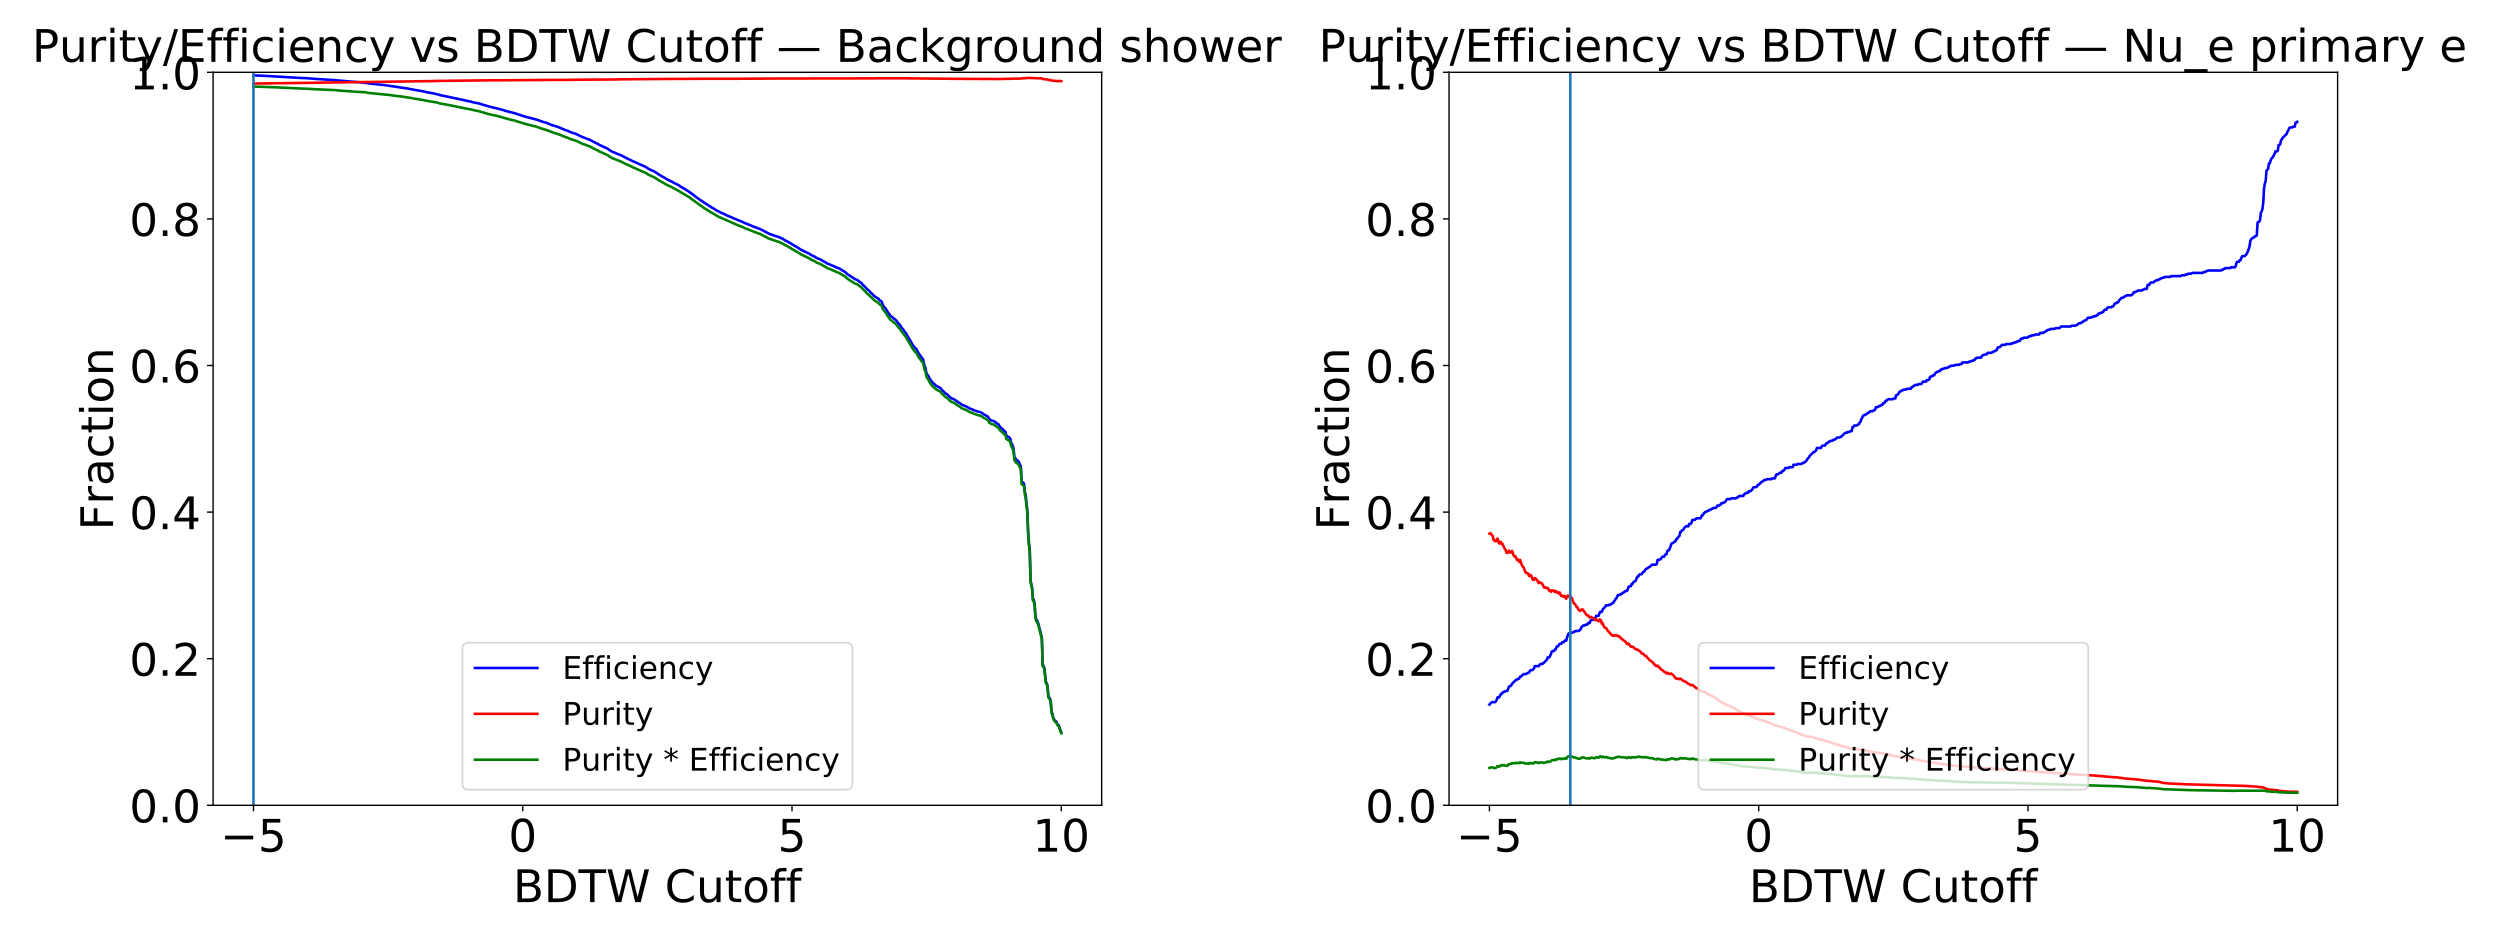 <?xml version="1.0" encoding="utf-8" standalone="no"?>
<!DOCTYPE svg PUBLIC "-//W3C//DTD SVG 1.1//EN"
  "http://www.w3.org/Graphics/SVG/1.1/DTD/svg11.dtd">
<!-- Created with matplotlib (https://matplotlib.org/) -->
<svg height="540pt" version="1.1" viewBox="0 0 1440 540" width="1440pt" xmlns="http://www.w3.org/2000/svg" xmlns:xlink="http://www.w3.org/1999/xlink">
 <defs>
  <style type="text/css">
*{stroke-linecap:butt;stroke-linejoin:round;}
  </style>
 </defs>
 <g id="figure_1">
  <g id="patch_1">
   <path d="M 0 540 
L 1440 540 
L 1440 0 
L 0 0 
z
" style="fill:#ffffff;"/>
  </g>
  <g id="axes_1">
   <g id="patch_2">
    <path d="M 122.744 463.84 
L 634.561 463.84 
L 634.561 41.64 
L 122.744 41.64 
z
" style="fill:#ffffff;"/>
   </g>
   <g id="matplotlib.axis_1">
    <g id="xtick_1">
     <g id="line2d_1">
      <defs>
       <path d="M 0 0 
L 0 3.5 
" id="m19cf24ad2a" style="stroke:#000000;stroke-width:0.8;"/>
      </defs>
      <g>
       <use style="stroke:#000000;stroke-width:0.8;" x="146.008" xlink:href="#m19cf24ad2a" y="463.84"/>
      </g>
     </g>
     <g id="text_1">
      <!-- −5 -->
      <defs>
       <path d="M 10.594 35.5 
L 73.188 35.5 
L 73.188 27.203 
L 10.594 27.203 
z
" id="DejaVuSans-8722"/>
       <path d="M 10.797 72.906 
L 49.516 72.906 
L 49.516 64.594 
L 19.828 64.594 
L 19.828 46.734 
Q 21.969 47.469 24.109 47.828 
Q 26.266 48.188 28.422 48.188 
Q 40.625 48.188 47.75 41.5 
Q 54.891 34.812 54.891 23.391 
Q 54.891 11.625 47.562 5.094 
Q 40.234 -1.422 26.906 -1.422 
Q 22.312 -1.422 17.547 -0.641 
Q 12.797 0.141 7.719 1.703 
L 7.719 11.625 
Q 12.109 9.234 16.797 8.062 
Q 21.484 6.891 26.703 6.891 
Q 35.156 6.891 40.078 11.328 
Q 45.016 15.766 45.016 23.391 
Q 45.016 31 40.078 35.438 
Q 35.156 39.891 26.703 39.891 
Q 22.75 39.891 18.812 39.016 
Q 14.891 38.141 10.797 36.281 
z
" id="DejaVuSans-53"/>
      </defs>
      <g transform="translate(126.902 490.535)scale(0.259 -0.259)">
       <use xlink:href="#DejaVuSans-8722"/>
       <use x="83.789" xlink:href="#DejaVuSans-53"/>
      </g>
     </g>
    </g>
    <g id="xtick_2">
     <g id="line2d_2">
      <g>
       <use style="stroke:#000000;stroke-width:0.8;" x="301.104" xlink:href="#m19cf24ad2a" y="463.84"/>
      </g>
     </g>
     <g id="text_2">
      <!-- 0 -->
      <defs>
       <path d="M 31.781 66.406 
Q 24.172 66.406 20.328 58.906 
Q 16.5 51.422 16.5 36.375 
Q 16.5 21.391 20.328 13.891 
Q 24.172 6.391 31.781 6.391 
Q 39.453 6.391 43.281 13.891 
Q 47.125 21.391 47.125 36.375 
Q 47.125 51.422 43.281 58.906 
Q 39.453 66.406 31.781 66.406 
z
M 31.781 74.219 
Q 44.047 74.219 50.516 64.516 
Q 56.984 54.828 56.984 36.375 
Q 56.984 17.969 50.516 8.266 
Q 44.047 -1.422 31.781 -1.422 
Q 19.531 -1.422 13.062 8.266 
Q 6.594 17.969 6.594 36.375 
Q 6.594 54.828 13.062 64.516 
Q 19.531 74.219 31.781 74.219 
z
" id="DejaVuSans-48"/>
      </defs>
      <g transform="translate(292.859 490.535)scale(0.259 -0.259)">
       <use xlink:href="#DejaVuSans-48"/>
      </g>
     </g>
    </g>
    <g id="xtick_3">
     <g id="line2d_3">
      <g>
       <use style="stroke:#000000;stroke-width:0.8;" x="456.201" xlink:href="#m19cf24ad2a" y="463.84"/>
      </g>
     </g>
     <g id="text_3">
      <!-- 5 -->
      <g transform="translate(447.955 490.535)scale(0.259 -0.259)">
       <use xlink:href="#DejaVuSans-53"/>
      </g>
     </g>
    </g>
    <g id="xtick_4">
     <g id="line2d_4">
      <g>
       <use style="stroke:#000000;stroke-width:0.8;" x="611.297" xlink:href="#m19cf24ad2a" y="463.84"/>
      </g>
     </g>
     <g id="text_4">
      <!-- 10 -->
      <defs>
       <path d="M 12.406 8.297 
L 28.516 8.297 
L 28.516 63.922 
L 10.984 60.406 
L 10.984 69.391 
L 28.422 72.906 
L 38.281 72.906 
L 38.281 8.297 
L 54.391 8.297 
L 54.391 0 
L 12.406 0 
z
" id="DejaVuSans-49"/>
      </defs>
      <g transform="translate(594.805 490.535)scale(0.259 -0.259)">
       <use xlink:href="#DejaVuSans-49"/>
       <use x="63.623" xlink:href="#DejaVuSans-48"/>
      </g>
     </g>
    </g>
    <g id="text_5">
     <!-- BDTW Cutoff -->
     <defs>
      <path d="M 19.672 34.812 
L 19.672 8.109 
L 35.5 8.109 
Q 43.453 8.109 47.281 11.406 
Q 51.125 14.703 51.125 21.484 
Q 51.125 28.328 47.281 31.562 
Q 43.453 34.812 35.5 34.812 
z
M 19.672 64.797 
L 19.672 42.828 
L 34.281 42.828 
Q 41.5 42.828 45.031 45.531 
Q 48.578 48.25 48.578 53.812 
Q 48.578 59.328 45.031 62.062 
Q 41.5 64.797 34.281 64.797 
z
M 9.812 72.906 
L 35.016 72.906 
Q 46.297 72.906 52.391 68.219 
Q 58.5 63.531 58.5 54.891 
Q 58.5 48.188 55.375 44.234 
Q 52.25 40.281 46.188 39.312 
Q 53.469 37.75 57.5 32.781 
Q 61.531 27.828 61.531 20.406 
Q 61.531 10.641 54.891 5.312 
Q 48.25 0 35.984 0 
L 9.812 0 
z
" id="DejaVuSans-66"/>
      <path d="M 19.672 64.797 
L 19.672 8.109 
L 31.594 8.109 
Q 46.688 8.109 53.688 14.938 
Q 60.688 21.781 60.688 36.531 
Q 60.688 51.172 53.688 57.984 
Q 46.688 64.797 31.594 64.797 
z
M 9.812 72.906 
L 30.078 72.906 
Q 51.266 72.906 61.172 64.094 
Q 71.094 55.281 71.094 36.531 
Q 71.094 17.672 61.125 8.828 
Q 51.172 0 30.078 0 
L 9.812 0 
z
" id="DejaVuSans-68"/>
      <path d="M -0.297 72.906 
L 61.375 72.906 
L 61.375 64.594 
L 35.5 64.594 
L 35.5 0 
L 25.594 0 
L 25.594 64.594 
L -0.297 64.594 
z
" id="DejaVuSans-84"/>
      <path d="M 3.328 72.906 
L 13.281 72.906 
L 28.609 11.281 
L 43.891 72.906 
L 54.984 72.906 
L 70.312 11.281 
L 85.594 72.906 
L 95.609 72.906 
L 77.297 0 
L 64.891 0 
L 49.516 63.281 
L 33.984 0 
L 21.578 0 
z
" id="DejaVuSans-87"/>
      <path id="DejaVuSans-32"/>
      <path d="M 64.406 67.281 
L 64.406 56.891 
Q 59.422 61.531 53.781 63.812 
Q 48.141 66.109 41.797 66.109 
Q 29.297 66.109 22.656 58.469 
Q 16.016 50.828 16.016 36.375 
Q 16.016 21.969 22.656 14.328 
Q 29.297 6.688 41.797 6.688 
Q 48.141 6.688 53.781 8.984 
Q 59.422 11.281 64.406 15.922 
L 64.406 5.609 
Q 59.234 2.094 53.438 0.328 
Q 47.656 -1.422 41.219 -1.422 
Q 24.656 -1.422 15.125 8.703 
Q 5.609 18.844 5.609 36.375 
Q 5.609 53.953 15.125 64.078 
Q 24.656 74.219 41.219 74.219 
Q 47.75 74.219 53.531 72.484 
Q 59.328 70.75 64.406 67.281 
z
" id="DejaVuSans-67"/>
      <path d="M 8.5 21.578 
L 8.5 54.688 
L 17.484 54.688 
L 17.484 21.922 
Q 17.484 14.156 20.5 10.266 
Q 23.531 6.391 29.594 6.391 
Q 36.859 6.391 41.078 11.031 
Q 45.312 15.672 45.312 23.688 
L 45.312 54.688 
L 54.297 54.688 
L 54.297 0 
L 45.312 0 
L 45.312 8.406 
Q 42.047 3.422 37.719 1 
Q 33.406 -1.422 27.688 -1.422 
Q 18.266 -1.422 13.375 4.438 
Q 8.5 10.297 8.5 21.578 
z
M 31.109 56 
z
" id="DejaVuSans-117"/>
      <path d="M 18.312 70.219 
L 18.312 54.688 
L 36.812 54.688 
L 36.812 47.703 
L 18.312 47.703 
L 18.312 18.016 
Q 18.312 11.328 20.141 9.422 
Q 21.969 7.516 27.594 7.516 
L 36.812 7.516 
L 36.812 0 
L 27.594 0 
Q 17.188 0 13.234 3.875 
Q 9.281 7.766 9.281 18.016 
L 9.281 47.703 
L 2.688 47.703 
L 2.688 54.688 
L 9.281 54.688 
L 9.281 70.219 
z
" id="DejaVuSans-116"/>
      <path d="M 30.609 48.391 
Q 23.391 48.391 19.188 42.75 
Q 14.984 37.109 14.984 27.297 
Q 14.984 17.484 19.156 11.844 
Q 23.344 6.203 30.609 6.203 
Q 37.797 6.203 41.984 11.859 
Q 46.188 17.531 46.188 27.297 
Q 46.188 37.016 41.984 42.703 
Q 37.797 48.391 30.609 48.391 
z
M 30.609 56 
Q 42.328 56 49.016 48.375 
Q 55.719 40.766 55.719 27.297 
Q 55.719 13.875 49.016 6.219 
Q 42.328 -1.422 30.609 -1.422 
Q 18.844 -1.422 12.172 6.219 
Q 5.516 13.875 5.516 27.297 
Q 5.516 40.766 12.172 48.375 
Q 18.844 56 30.609 56 
z
" id="DejaVuSans-111"/>
      <path d="M 37.109 75.984 
L 37.109 68.5 
L 28.516 68.5 
Q 23.688 68.5 21.797 66.547 
Q 19.922 64.594 19.922 59.516 
L 19.922 54.688 
L 34.719 54.688 
L 34.719 47.703 
L 19.922 47.703 
L 19.922 0 
L 10.891 0 
L 10.891 47.703 
L 2.297 47.703 
L 2.297 54.688 
L 10.891 54.688 
L 10.891 58.5 
Q 10.891 67.625 15.141 71.797 
Q 19.391 75.984 28.609 75.984 
z
" id="DejaVuSans-102"/>
     </defs>
     <g transform="translate(295.534 519.621)scale(0.259 -0.259)">
      <use xlink:href="#DejaVuSans-66"/>
      <use x="68.604" xlink:href="#DejaVuSans-68"/>
      <use x="145.605" xlink:href="#DejaVuSans-84"/>
      <use x="206.689" xlink:href="#DejaVuSans-87"/>
      <use x="305.566" xlink:href="#DejaVuSans-32"/>
      <use x="337.354" xlink:href="#DejaVuSans-67"/>
      <use x="407.178" xlink:href="#DejaVuSans-117"/>
      <use x="470.557" xlink:href="#DejaVuSans-116"/>
      <use x="509.766" xlink:href="#DejaVuSans-111"/>
      <use x="570.947" xlink:href="#DejaVuSans-102"/>
      <use x="606.152" xlink:href="#DejaVuSans-102"/>
     </g>
    </g>
   </g>
   <g id="matplotlib.axis_2">
    <g id="ytick_1">
     <g id="line2d_5">
      <defs>
       <path d="M 0 0 
L -3.5 0 
" id="m544a47dd7a" style="stroke:#000000;stroke-width:0.8;"/>
      </defs>
      <g>
       <use style="stroke:#000000;stroke-width:0.8;" x="122.744" xlink:href="#m544a47dd7a" y="463.84"/>
      </g>
     </g>
     <g id="text_6">
      <!-- 0.0 -->
      <defs>
       <path d="M 10.688 12.406 
L 21 12.406 
L 21 0 
L 10.688 0 
z
" id="DejaVuSans-46"/>
      </defs>
      <g transform="translate(74.523 473.688)scale(0.259 -0.259)">
       <use xlink:href="#DejaVuSans-48"/>
       <use x="63.623" xlink:href="#DejaVuSans-46"/>
       <use x="95.41" xlink:href="#DejaVuSans-48"/>
      </g>
     </g>
    </g>
    <g id="ytick_2">
     <g id="line2d_6">
      <g>
       <use style="stroke:#000000;stroke-width:0.8;" x="122.744" xlink:href="#m544a47dd7a" y="379.4"/>
      </g>
     </g>
     <g id="text_7">
      <!-- 0.2 -->
      <defs>
       <path d="M 19.188 8.297 
L 53.609 8.297 
L 53.609 0 
L 7.328 0 
L 7.328 8.297 
Q 12.938 14.109 22.625 23.891 
Q 32.328 33.688 34.812 36.531 
Q 39.547 41.844 41.422 45.531 
Q 43.312 49.219 43.312 52.781 
Q 43.312 58.594 39.234 62.25 
Q 35.156 65.922 28.609 65.922 
Q 23.969 65.922 18.812 64.312 
Q 13.672 62.703 7.812 59.422 
L 7.812 69.391 
Q 13.766 71.781 18.938 73 
Q 24.125 74.219 28.422 74.219 
Q 39.75 74.219 46.484 68.547 
Q 53.219 62.891 53.219 53.422 
Q 53.219 48.922 51.531 44.891 
Q 49.859 40.875 45.406 35.406 
Q 44.188 33.984 37.641 27.219 
Q 31.109 20.453 19.188 8.297 
z
" id="DejaVuSans-50"/>
      </defs>
      <g transform="translate(74.523 389.248)scale(0.259 -0.259)">
       <use xlink:href="#DejaVuSans-48"/>
       <use x="63.623" xlink:href="#DejaVuSans-46"/>
       <use x="95.41" xlink:href="#DejaVuSans-50"/>
      </g>
     </g>
    </g>
    <g id="ytick_3">
     <g id="line2d_7">
      <g>
       <use style="stroke:#000000;stroke-width:0.8;" x="122.744" xlink:href="#m544a47dd7a" y="294.96"/>
      </g>
     </g>
     <g id="text_8">
      <!-- 0.4 -->
      <defs>
       <path d="M 37.797 64.312 
L 12.891 25.391 
L 37.797 25.391 
z
M 35.203 72.906 
L 47.609 72.906 
L 47.609 25.391 
L 58.016 25.391 
L 58.016 17.188 
L 47.609 17.188 
L 47.609 0 
L 37.797 0 
L 37.797 17.188 
L 4.891 17.188 
L 4.891 26.703 
z
" id="DejaVuSans-52"/>
      </defs>
      <g transform="translate(74.523 304.808)scale(0.259 -0.259)">
       <use xlink:href="#DejaVuSans-48"/>
       <use x="63.623" xlink:href="#DejaVuSans-46"/>
       <use x="95.41" xlink:href="#DejaVuSans-52"/>
      </g>
     </g>
    </g>
    <g id="ytick_4">
     <g id="line2d_8">
      <g>
       <use style="stroke:#000000;stroke-width:0.8;" x="122.744" xlink:href="#m544a47dd7a" y="210.52"/>
      </g>
     </g>
     <g id="text_9">
      <!-- 0.6 -->
      <defs>
       <path d="M 33.016 40.375 
Q 26.375 40.375 22.484 35.828 
Q 18.609 31.297 18.609 23.391 
Q 18.609 15.531 22.484 10.953 
Q 26.375 6.391 33.016 6.391 
Q 39.656 6.391 43.531 10.953 
Q 47.406 15.531 47.406 23.391 
Q 47.406 31.297 43.531 35.828 
Q 39.656 40.375 33.016 40.375 
z
M 52.594 71.297 
L 52.594 62.312 
Q 48.875 64.062 45.094 64.984 
Q 41.312 65.922 37.594 65.922 
Q 27.828 65.922 22.672 59.328 
Q 17.531 52.734 16.797 39.406 
Q 19.672 43.656 24.016 45.922 
Q 28.375 48.188 33.594 48.188 
Q 44.578 48.188 50.953 41.516 
Q 57.328 34.859 57.328 23.391 
Q 57.328 12.156 50.688 5.359 
Q 44.047 -1.422 33.016 -1.422 
Q 20.359 -1.422 13.672 8.266 
Q 6.984 17.969 6.984 36.375 
Q 6.984 53.656 15.188 63.938 
Q 23.391 74.219 37.203 74.219 
Q 40.922 74.219 44.703 73.484 
Q 48.484 72.75 52.594 71.297 
z
" id="DejaVuSans-54"/>
      </defs>
      <g transform="translate(74.523 220.368)scale(0.259 -0.259)">
       <use xlink:href="#DejaVuSans-48"/>
       <use x="63.623" xlink:href="#DejaVuSans-46"/>
       <use x="95.41" xlink:href="#DejaVuSans-54"/>
      </g>
     </g>
    </g>
    <g id="ytick_5">
     <g id="line2d_9">
      <g>
       <use style="stroke:#000000;stroke-width:0.8;" x="122.744" xlink:href="#m544a47dd7a" y="126.08"/>
      </g>
     </g>
     <g id="text_10">
      <!-- 0.8 -->
      <defs>
       <path d="M 31.781 34.625 
Q 24.75 34.625 20.719 30.859 
Q 16.703 27.094 16.703 20.516 
Q 16.703 13.922 20.719 10.156 
Q 24.75 6.391 31.781 6.391 
Q 38.812 6.391 42.859 10.172 
Q 46.922 13.969 46.922 20.516 
Q 46.922 27.094 42.891 30.859 
Q 38.875 34.625 31.781 34.625 
z
M 21.922 38.812 
Q 15.578 40.375 12.031 44.719 
Q 8.5 49.078 8.5 55.328 
Q 8.5 64.062 14.719 69.141 
Q 20.953 74.219 31.781 74.219 
Q 42.672 74.219 48.875 69.141 
Q 55.078 64.062 55.078 55.328 
Q 55.078 49.078 51.531 44.719 
Q 48 40.375 41.703 38.812 
Q 48.828 37.156 52.797 32.312 
Q 56.781 27.484 56.781 20.516 
Q 56.781 9.906 50.312 4.234 
Q 43.844 -1.422 31.781 -1.422 
Q 19.734 -1.422 13.25 4.234 
Q 6.781 9.906 6.781 20.516 
Q 6.781 27.484 10.781 32.312 
Q 14.797 37.156 21.922 38.812 
z
M 18.312 54.391 
Q 18.312 48.734 21.844 45.562 
Q 25.391 42.391 31.781 42.391 
Q 38.141 42.391 41.719 45.562 
Q 45.312 48.734 45.312 54.391 
Q 45.312 60.062 41.719 63.234 
Q 38.141 66.406 31.781 66.406 
Q 25.391 66.406 21.844 63.234 
Q 18.312 60.062 18.312 54.391 
z
" id="DejaVuSans-56"/>
      </defs>
      <g transform="translate(74.523 135.928)scale(0.259 -0.259)">
       <use xlink:href="#DejaVuSans-48"/>
       <use x="63.623" xlink:href="#DejaVuSans-46"/>
       <use x="95.41" xlink:href="#DejaVuSans-56"/>
      </g>
     </g>
    </g>
    <g id="ytick_6">
     <g id="line2d_10">
      <g>
       <use style="stroke:#000000;stroke-width:0.8;" x="122.744" xlink:href="#m544a47dd7a" y="41.64"/>
      </g>
     </g>
     <g id="text_11">
      <!-- 1.0 -->
      <g transform="translate(74.523 51.488)scale(0.259 -0.259)">
       <use xlink:href="#DejaVuSans-49"/>
       <use x="63.623" xlink:href="#DejaVuSans-46"/>
       <use x="95.41" xlink:href="#DejaVuSans-48"/>
      </g>
     </g>
    </g>
    <g id="text_12">
     <!-- Fraction -->
     <defs>
      <path d="M 9.812 72.906 
L 51.703 72.906 
L 51.703 64.594 
L 19.672 64.594 
L 19.672 43.109 
L 48.578 43.109 
L 48.578 34.812 
L 19.672 34.812 
L 19.672 0 
L 9.812 0 
z
" id="DejaVuSans-70"/>
      <path d="M 41.109 46.297 
Q 39.594 47.172 37.812 47.578 
Q 36.031 48 33.891 48 
Q 26.266 48 22.188 43.047 
Q 18.109 38.094 18.109 28.812 
L 18.109 0 
L 9.078 0 
L 9.078 54.688 
L 18.109 54.688 
L 18.109 46.188 
Q 20.953 51.172 25.484 53.578 
Q 30.031 56 36.531 56 
Q 37.453 56 38.578 55.875 
Q 39.703 55.766 41.062 55.516 
z
" id="DejaVuSans-114"/>
      <path d="M 34.281 27.484 
Q 23.391 27.484 19.188 25 
Q 14.984 22.516 14.984 16.5 
Q 14.984 11.719 18.141 8.906 
Q 21.297 6.109 26.703 6.109 
Q 34.188 6.109 38.703 11.406 
Q 43.219 16.703 43.219 25.484 
L 43.219 27.484 
z
M 52.203 31.203 
L 52.203 0 
L 43.219 0 
L 43.219 8.297 
Q 40.141 3.328 35.547 0.953 
Q 30.953 -1.422 24.312 -1.422 
Q 15.922 -1.422 10.953 3.297 
Q 6 8.016 6 15.922 
Q 6 25.141 12.172 29.828 
Q 18.359 34.516 30.609 34.516 
L 43.219 34.516 
L 43.219 35.406 
Q 43.219 41.609 39.141 45 
Q 35.062 48.391 27.688 48.391 
Q 23 48.391 18.547 47.266 
Q 14.109 46.141 10.016 43.891 
L 10.016 52.203 
Q 14.938 54.109 19.578 55.047 
Q 24.219 56 28.609 56 
Q 40.484 56 46.344 49.844 
Q 52.203 43.703 52.203 31.203 
z
" id="DejaVuSans-97"/>
      <path d="M 48.781 52.594 
L 48.781 44.188 
Q 44.969 46.297 41.141 47.344 
Q 37.312 48.391 33.406 48.391 
Q 24.656 48.391 19.812 42.844 
Q 14.984 37.312 14.984 27.297 
Q 14.984 17.281 19.812 11.734 
Q 24.656 6.203 33.406 6.203 
Q 37.312 6.203 41.141 7.25 
Q 44.969 8.297 48.781 10.406 
L 48.781 2.094 
Q 45.016 0.344 40.984 -0.531 
Q 36.969 -1.422 32.422 -1.422 
Q 20.062 -1.422 12.781 6.344 
Q 5.516 14.109 5.516 27.297 
Q 5.516 40.672 12.859 48.328 
Q 20.219 56 33.016 56 
Q 37.156 56 41.109 55.141 
Q 45.062 54.297 48.781 52.594 
z
" id="DejaVuSans-99"/>
      <path d="M 9.422 54.688 
L 18.406 54.688 
L 18.406 0 
L 9.422 0 
z
M 9.422 75.984 
L 18.406 75.984 
L 18.406 64.594 
L 9.422 64.594 
z
" id="DejaVuSans-105"/>
      <path d="M 54.891 33.016 
L 54.891 0 
L 45.906 0 
L 45.906 32.719 
Q 45.906 40.484 42.875 44.328 
Q 39.844 48.188 33.797 48.188 
Q 26.516 48.188 22.312 43.547 
Q 18.109 38.922 18.109 30.906 
L 18.109 0 
L 9.078 0 
L 9.078 54.688 
L 18.109 54.688 
L 18.109 46.188 
Q 21.344 51.125 25.703 53.562 
Q 30.078 56 35.797 56 
Q 45.219 56 50.047 50.172 
Q 54.891 44.344 54.891 33.016 
z
" id="DejaVuSans-110"/>
     </defs>
     <g transform="translate(65.132 305.4)rotate(-90)scale(0.259 -0.259)">
      <use xlink:href="#DejaVuSans-70"/>
      <use x="57.41" xlink:href="#DejaVuSans-114"/>
      <use x="98.523" xlink:href="#DejaVuSans-97"/>
      <use x="159.803" xlink:href="#DejaVuSans-99"/>
      <use x="214.783" xlink:href="#DejaVuSans-116"/>
      <use x="253.992" xlink:href="#DejaVuSans-105"/>
      <use x="281.775" xlink:href="#DejaVuSans-111"/>
      <use x="342.957" xlink:href="#DejaVuSans-110"/>
     </g>
    </g>
   </g>
   <g id="line2d_11">
    <path clip-path="url(#p548cdef862)" d="M 146.008 43.417 
L 150.666 43.6 
L 156.72 43.932 
L 161.378 44.198 
L 172.09 44.854 
L 176.282 45.037 
L 179.077 45.236 
L 182.337 45.502 
L 186.529 45.742 
L 187.926 45.867 
L 191.186 46.05 
L 192.118 46.141 
L 193.981 46.266 
L 195.378 46.432 
L 199.104 46.722 
L 200.967 46.872 
L 202.364 47.005 
L 205.625 47.262 
L 207.022 47.387 
L 211.214 47.802 
L 212.611 48.084 
L 218.666 48.732 
L 221.46 49.014 
L 234.967 51.016 
L 238.227 51.664 
L 244.282 52.718 
L 245.214 52.992 
L 249.871 53.848 
L 252.666 54.52 
L 253.597 54.819 
L 257.323 55.575 
L 262.447 56.671 
L 263.378 56.804 
L 265.241 57.319 
L 266.173 57.41 
L 268.036 57.9 
L 271.296 58.565 
L 272.228 58.864 
L 276.885 59.835 
L 277.351 60.084 
L 279.68 60.732 
L 282.474 61.554 
L 287.132 62.659 
L 290.392 63.564 
L 290.858 63.796 
L 293.652 64.502 
L 295.05 64.834 
L 296.447 65.192 
L 299.241 66.18 
L 300.639 66.57 
L 301.104 66.819 
L 309.488 69.02 
L 312.282 70.05 
L 314.145 70.589 
L 315.077 70.88 
L 317.872 72.051 
L 320.2 72.732 
L 321.132 73.048 
L 322.995 73.762 
L 323.926 74.21 
L 324.858 74.517 
L 325.789 74.999 
L 326.721 75.207 
L 328.118 75.896 
L 329.515 76.452 
L 330.447 76.71 
L 331.844 77.191 
L 332.776 77.615 
L 333.707 78.088 
L 335.104 78.794 
L 339.762 80.538 
L 340.693 81.095 
L 342.091 81.742 
L 342.557 81.958 
L 343.022 82.34 
L 344.42 82.855 
L 344.885 83.304 
L 349.077 85.197 
L 350.474 85.961 
L 350.94 86.401 
L 352.803 87.481 
L 353.735 87.771 
L 355.132 88.444 
L 356.063 88.785 
L 356.995 89.175 
L 357.461 89.308 
L 361.652 91.467 
L 363.515 92.355 
L 364.447 92.812 
L 370.968 95.727 
L 371.433 95.902 
L 372.365 96.441 
L 372.831 96.649 
L 373.296 97.114 
L 375.159 98.044 
L 376.557 98.6 
L 379.351 100.353 
L 379.817 100.793 
L 380.748 101.2 
L 381.68 101.848 
L 382.611 102.271 
L 384.474 103.45 
L 387.269 104.771 
L 388.2 105.36 
L 390.995 106.714 
L 391.927 107.445 
L 392.858 107.877 
L 393.324 108.292 
L 394.255 108.749 
L 398.913 111.854 
L 400.776 113.349 
L 404.036 115.691 
L 404.502 115.899 
L 404.968 116.355 
L 410.557 119.868 
L 411.022 120.068 
L 412.885 121.297 
L 414.283 121.953 
L 416.146 122.924 
L 417.077 123.223 
L 417.543 123.539 
L 418.475 123.979 
L 419.872 124.61 
L 421.269 125.083 
L 422.201 125.598 
L 425.927 127.101 
L 427.324 127.641 
L 428.721 128.372 
L 430.584 129.095 
L 433.844 130.432 
L 435.707 131.179 
L 437.105 131.686 
L 437.57 131.802 
L 438.502 132.259 
L 443.16 134.7 
L 444.091 134.999 
L 445.023 135.373 
L 447.817 136.319 
L 448.283 136.394 
L 449.68 137.059 
L 451.077 137.648 
L 451.543 138.038 
L 452.009 138.263 
L 452.475 138.62 
L 453.872 139.251 
L 454.338 139.608 
L 454.803 139.791 
L 455.735 140.414 
L 458.064 141.767 
L 458.995 142.348 
L 459.461 142.564 
L 460.858 143.519 
L 463.653 144.981 
L 464.118 145.114 
L 465.05 145.637 
L 466.447 146.268 
L 466.913 146.725 
L 469.708 148.054 
L 470.173 148.544 
L 471.571 149.05 
L 472.968 149.656 
L 473.899 150.254 
L 475.762 151.268 
L 476.228 151.683 
L 478.091 152.405 
L 479.488 153.02 
L 480.42 153.393 
L 481.817 154.066 
L 483.68 154.73 
L 484.146 155.162 
L 484.612 155.353 
L 485.543 156.009 
L 486.009 156.175 
L 486.475 156.557 
L 486.94 156.765 
L 487.872 157.787 
L 488.803 158.451 
L 489.269 158.642 
L 492.529 160.793 
L 493.927 161.341 
L 495.324 162.487 
L 495.79 162.728 
L 496.256 163.101 
L 496.721 163.824 
L 497.187 164.173 
L 498.119 165.161 
L 498.584 165.476 
L 499.05 166.191 
L 500.913 167.76 
L 501.379 168.466 
L 502.31 169.197 
L 502.776 169.654 
L 503.242 170.268 
L 505.571 171.863 
L 506.036 172.02 
L 506.502 172.876 
L 507.434 173.283 
L 507.899 173.955 
L 508.365 175.375 
L 508.831 176.256 
L 509.762 177.352 
L 510.228 177.867 
L 511.625 180.234 
L 512.091 180.632 
L 512.557 181.554 
L 513.023 182.061 
L 513.488 182.318 
L 514.886 183.514 
L 515.351 183.746 
L 516.283 184.676 
L 517.68 186.528 
L 518.146 186.844 
L 518.612 187.566 
L 519.078 188.497 
L 520.009 189.46 
L 521.406 191.461 
L 521.872 191.827 
L 522.338 192.989 
L 524.201 195.987 
L 525.598 198.487 
L 526.995 200.455 
L 527.461 200.646 
L 527.927 201.244 
L 529.324 203.901 
L 529.79 204.391 
L 530.721 205.786 
L 531.653 206.866 
L 532.584 210.919 
L 533.05 211.791 
L 533.516 214.456 
L 533.982 215.669 
L 534.447 216.059 
L 534.913 216.865 
L 535.379 217.928 
L 536.776 219.937 
L 537.708 220.859 
L 538.639 221.656 
L 539.105 222.138 
L 541.899 223.633 
L 542.365 224.472 
L 543.763 225.709 
L 544.228 226.365 
L 545.626 227.179 
L 546.557 228.225 
L 547.023 228.508 
L 547.489 229.056 
L 548.42 229.587 
L 548.886 229.703 
L 549.817 230.185 
L 550.749 230.808 
L 552.146 231.887 
L 552.612 231.979 
L 554.009 233.166 
L 554.475 233.249 
L 555.406 233.673 
L 556.338 233.988 
L 557.269 234.586 
L 557.735 234.736 
L 558.667 235.359 
L 559.598 235.674 
L 560.064 235.749 
L 560.53 236.09 
L 562.393 236.787 
L 563.79 237.219 
L 564.721 237.41 
L 566.119 238.232 
L 566.584 238.705 
L 567.05 238.813 
L 567.516 239.038 
L 567.982 239.42 
L 568.913 239.86 
L 569.379 240.532 
L 569.845 241.537 
L 570.311 241.703 
L 570.776 242.127 
L 572.639 242.584 
L 573.105 243.132 
L 573.571 243.298 
L 574.037 243.796 
L 574.968 244.261 
L 576.365 246.329 
L 576.831 246.611 
L 577.763 247.433 
L 578.228 248.148 
L 578.694 248.305 
L 579.16 248.812 
L 579.626 250.921 
L 580.091 251.179 
L 580.557 251.586 
L 581.023 251.719 
L 581.489 252.125 
L 581.954 252.69 
L 582.42 255.215 
L 582.886 255.663 
L 583.817 258.362 
L 584.283 263.337 
L 584.749 263.843 
L 585.215 264.831 
L 585.68 264.997 
L 586.612 265.687 
L 588.009 268.66 
L 588.475 277.371 
L 589.406 278.011 
L 589.872 278.874 
L 590.338 283.55 
L 590.804 285.385 
L 591.269 290.226 
L 591.735 293.631 
L 592.201 306.213 
L 592.667 312.898 
L 593.132 316.278 
L 593.598 334.315 
L 594.53 338.716 
L 594.996 345.227 
L 595.461 345.418 
L 595.927 347.644 
L 596.393 354.877 
L 596.859 356.887 
L 597.324 357.352 
L 597.79 358.439 
L 598.256 359.818 
L 598.722 362.044 
L 599.187 363.439 
L 600.119 367.591 
L 600.585 383.095 
L 601.05 383.37 
L 601.516 384.648 
L 602.448 392.895 
L 602.913 393.609 
L 603.379 394.938 
L 603.845 400.992 
L 604.776 402.37 
L 605.242 404.255 
L 605.708 410.176 
L 606.174 411.007 
L 606.639 413.316 
L 607.105 414.295 
L 607.571 415.01 
L 608.502 415.732 
L 608.968 416.878 
L 609.434 417.576 
L 609.9 417.792 
L 610.365 419.436 
L 611.297 421.819 
L 611.297 421.819 
" style="fill:none;stroke:#0000ff;stroke-linecap:square;stroke-width:1.5;"/>
   </g>
   <g id="line2d_12">
    <path clip-path="url(#p548cdef862)" d="M 146.008 48.135 
L 173.953 47.769 
L 180.94 47.669 
L 187.926 47.537 
L 197.241 47.433 
L 240.556 46.821 
L 248.008 46.731 
L 250.803 46.628 
L 281.077 46.273 
L 296.913 46.192 
L 309.022 46.102 
L 318.337 46.025 
L 327.187 46 
L 332.31 45.916 
L 344.885 45.827 
L 354.666 45.789 
L 356.063 45.732 
L 361.187 45.648 
L 376.557 45.53 
L 384.009 45.474 
L 393.324 45.451 
L 403.105 45.386 
L 412.42 45.36 
L 425.461 45.354 
L 428.255 45.335 
L 437.105 45.292 
L 445.023 45.238 
L 462.721 45.211 
L 465.981 45.195 
L 472.968 45.181 
L 486.475 45.193 
L 494.393 45.15 
L 505.571 45.118 
L 507.899 45.095 
L 516.749 45.098 
L 519.543 45.094 
L 550.283 45.392 
L 554.475 45.422 
L 575.434 45.514 
L 580.557 45.405 
L 583.817 45.327 
L 586.612 45.254 
L 588.009 45.273 
L 588.475 45.146 
L 591.735 44.971 
L 592.201 44.841 
L 593.598 44.943 
L 595.461 44.988 
L 595.927 44.963 
L 596.859 45.119 
L 599.187 45.069 
L 600.119 45.18 
L 600.585 45.555 
L 601.982 45.581 
L 602.448 45.751 
L 603.379 45.722 
L 603.845 46.056 
L 605.242 46.123 
L 605.708 46.42 
L 608.037 46.575 
L 609.9 46.755 
L 610.365 46.557 
L 611.297 46.751 
L 611.297 46.751 
" style="fill:none;stroke:#ff0000;stroke-linecap:square;stroke-width:1.5;"/>
   </g>
   <g id="line2d_13">
    <path clip-path="url(#p548cdef862)" d="M 146.008 49.885 
L 150.666 49.995 
L 153.926 50.121 
L 158.583 50.281 
L 159.981 50.357 
L 174.419 51.042 
L 176.748 51.11 
L 178.145 51.21 
L 180.94 51.361 
L 182.337 51.429 
L 191.186 51.815 
L 192.584 51.899 
L 193.981 52.007 
L 195.378 52.157 
L 198.638 52.398 
L 200.967 52.54 
L 202.83 52.699 
L 204.693 52.833 
L 210.282 53.125 
L 211.214 53.309 
L 212.611 53.567 
L 224.721 54.758 
L 227.515 55.166 
L 230.31 55.475 
L 231.241 55.609 
L 233.104 55.859 
L 234.036 56 
L 237.296 56.541 
L 239.159 56.891 
L 244.282 57.714 
L 245.214 57.972 
L 247.543 58.371 
L 248.474 58.522 
L 250.803 58.88 
L 252.666 59.338 
L 253.132 59.537 
L 259.186 60.62 
L 267.104 62.258 
L 268.036 62.466 
L 270.365 62.857 
L 273.159 63.513 
L 275.488 63.97 
L 280.145 65.308 
L 281.077 65.616 
L 282.008 65.832 
L 284.803 66.447 
L 286.2 66.746 
L 288.063 67.269 
L 289.46 67.668 
L 292.255 68.465 
L 292.721 68.516 
L 293.652 68.831 
L 295.05 69.155 
L 295.981 69.347 
L 302.502 71.333 
L 306.693 72.43 
L 308.556 72.82 
L 309.488 73.194 
L 312.282 74.183 
L 313.68 74.565 
L 316.474 75.455 
L 316.94 75.779 
L 322.995 77.797 
L 323.926 78.237 
L 324.858 78.545 
L 325.789 79.026 
L 326.721 79.226 
L 328.118 79.899 
L 329.515 80.422 
L 330.447 80.655 
L 331.844 81.113 
L 332.776 81.52 
L 333.707 81.985 
L 335.104 82.658 
L 339.762 84.361 
L 340.693 84.909 
L 343.488 86.33 
L 344.42 86.637 
L 344.885 87.078 
L 349.543 89.154 
L 350.474 89.678 
L 350.94 90.11 
L 352.803 91.181 
L 353.735 91.464 
L 355.132 92.095 
L 356.063 92.42 
L 356.995 92.81 
L 357.926 93.184 
L 358.858 93.632 
L 359.789 94.156 
L 363.515 95.868 
L 364.447 96.317 
L 372.831 100.055 
L 373.296 100.52 
L 375.159 101.417 
L 376.557 101.966 
L 379.351 103.71 
L 379.817 104.15 
L 380.283 104.267 
L 384.009 106.435 
L 384.94 106.925 
L 385.872 107.24 
L 390.529 109.766 
L 390.995 109.94 
L 391.927 110.662 
L 392.858 111.094 
L 393.324 111.501 
L 394.255 111.958 
L 396.584 113.362 
L 397.05 113.619 
L 397.981 114.367 
L 404.036 118.778 
L 404.502 118.977 
L 404.968 119.434 
L 409.159 122.075 
L 410.091 122.607 
L 411.488 123.429 
L 412.42 123.969 
L 412.885 124.317 
L 414.748 125.231 
L 425.461 129.924 
L 426.858 130.397 
L 428.255 131.028 
L 429.187 131.469 
L 431.981 132.598 
L 437.105 134.559 
L 437.57 134.667 
L 438.502 135.107 
L 441.762 136.835 
L 442.694 137.391 
L 444.091 137.799 
L 445.023 138.172 
L 447.817 139.111 
L 448.283 139.177 
L 449.68 139.833 
L 451.077 140.415 
L 451.543 140.805 
L 452.009 141.013 
L 452.475 141.362 
L 453.872 141.985 
L 454.338 142.342 
L 454.803 142.525 
L 455.735 143.147 
L 458.064 144.485 
L 458.995 145.058 
L 459.461 145.274 
L 460.858 146.22 
L 463.653 147.665 
L 464.118 147.798 
L 465.05 148.321 
L 466.447 148.936 
L 466.913 149.385 
L 469.708 150.697 
L 470.173 151.187 
L 471.571 151.694 
L 472.968 152.292 
L 473.899 152.889 
L 475.762 153.886 
L 476.228 154.301 
L 478.091 155.024 
L 479.488 155.638 
L 480.42 156.012 
L 481.817 156.676 
L 483.68 157.341 
L 484.146 157.764 
L 484.612 157.955 
L 485.543 158.595 
L 486.009 158.761 
L 486.475 159.143 
L 486.94 159.343 
L 487.406 159.94 
L 488.338 160.696 
L 491.598 162.781 
L 492.529 163.321 
L 493.927 163.861 
L 495.324 164.999 
L 495.79 165.231 
L 496.256 165.605 
L 496.721 166.311 
L 497.187 166.66 
L 498.119 167.64 
L 498.584 167.955 
L 499.05 168.661 
L 502.776 172.075 
L 503.242 172.69 
L 505.571 174.268 
L 506.036 174.409 
L 506.502 175.256 
L 507.434 175.655 
L 507.899 176.327 
L 508.365 177.739 
L 508.831 178.603 
L 509.762 179.683 
L 510.228 180.19 
L 511.625 182.548 
L 512.091 182.938 
L 512.557 183.86 
L 513.023 184.359 
L 513.488 184.616 
L 514.886 185.812 
L 515.351 186.044 
L 516.283 186.966 
L 517.68 188.793 
L 518.146 189.109 
L 518.612 189.823 
L 519.078 190.753 
L 520.009 191.708 
L 521.406 193.71 
L 521.872 194.075 
L 522.338 195.229 
L 524.201 198.219 
L 525.598 200.678 
L 526.995 202.621 
L 527.461 202.812 
L 527.927 203.41 
L 529.324 206.051 
L 529.79 206.541 
L 530.721 207.928 
L 531.653 208.999 
L 532.584 213.043 
L 533.05 213.915 
L 533.516 216.572 
L 533.982 217.785 
L 534.447 218.175 
L 534.913 218.972 
L 535.379 220.035 
L 536.776 222.045 
L 537.708 222.967 
L 538.639 223.756 
L 539.105 224.237 
L 541.899 225.732 
L 542.365 226.571 
L 543.763 227.808 
L 544.228 228.464 
L 545.626 229.27 
L 546.557 230.316 
L 547.023 230.59 
L 547.489 231.138 
L 548.42 231.661 
L 548.886 231.778 
L 549.817 232.259 
L 550.749 232.874 
L 552.146 233.953 
L 552.612 234.045 
L 554.009 235.232 
L 554.475 235.315 
L 555.406 235.739 
L 556.338 236.054 
L 557.269 236.644 
L 557.735 236.793 
L 558.201 237.175 
L 559.132 237.624 
L 560.064 237.79 
L 560.53 238.131 
L 562.393 238.828 
L 563.79 239.26 
L 564.721 239.451 
L 566.119 240.273 
L 566.584 240.746 
L 567.05 240.854 
L 567.516 241.078 
L 567.982 241.452 
L 568.913 241.884 
L 569.379 242.557 
L 569.845 243.553 
L 570.311 243.719 
L 570.776 244.143 
L 572.639 244.6 
L 573.105 245.14 
L 573.571 245.306 
L 574.037 245.804 
L 574.968 246.269 
L 575.9 247.664 
L 576.365 248.288 
L 576.831 248.562 
L 577.763 249.384 
L 578.228 250.082 
L 578.694 250.239 
L 579.16 250.722 
L 579.626 252.814 
L 580.091 253.072 
L 580.557 253.479 
L 581.023 253.612 
L 581.489 254.01 
L 581.954 254.567 
L 582.42 257.075 
L 582.886 257.507 
L 583.817 260.157 
L 584.283 265.074 
L 584.749 265.564 
L 585.215 266.544 
L 585.68 266.702 
L 586.612 267.383 
L 588.009 270.339 
L 588.475 278.919 
L 589.406 279.551 
L 589.872 280.398 
L 590.338 284.999 
L 590.804 286.818 
L 591.269 291.635 
L 591.735 294.974 
L 592.201 307.408 
L 592.667 314.043 
L 593.132 317.398 
L 593.598 335.328 
L 594.53 339.713 
L 594.996 346.166 
L 595.461 346.357 
L 595.927 348.558 
L 596.393 355.766 
L 596.859 357.768 
L 597.324 358.225 
L 597.79 359.296 
L 598.256 360.658 
L 598.722 362.859 
L 599.187 364.254 
L 600.119 368.398 
L 600.585 383.844 
L 601.05 384.118 
L 601.516 385.389 
L 602.448 393.586 
L 602.913 394.283 
L 603.379 395.604 
L 603.845 401.649 
L 604.776 403.011 
L 605.242 404.888 
L 605.708 410.784 
L 606.174 411.606 
L 606.639 413.89 
L 607.105 414.862 
L 607.571 415.576 
L 608.502 416.298 
L 608.968 417.436 
L 609.434 418.134 
L 609.9 418.349 
L 610.365 419.953 
L 611.297 422.328 
L 611.297 422.328 
" style="fill:none;stroke:#008000;stroke-linecap:square;stroke-width:1.5;"/>
   </g>
   <g id="line2d_14">
    <path clip-path="url(#p548cdef862)" d="M 146.008 463.84 
L 146.008 41.64 
" style="fill:none;stroke:#1f77b4;stroke-linecap:square;stroke-width:1.5;"/>
   </g>
   <g id="patch_3">
    <path d="M 122.744 463.84 
L 122.744 41.64 
" style="fill:none;stroke:#000000;stroke-linecap:square;stroke-linejoin:miter;stroke-width:0.8;"/>
   </g>
   <g id="patch_4">
    <path d="M 634.561 463.84 
L 634.561 41.64 
" style="fill:none;stroke:#000000;stroke-linecap:square;stroke-linejoin:miter;stroke-width:0.8;"/>
   </g>
   <g id="patch_5">
    <path d="M 122.744 463.84 
L 634.561 463.84 
" style="fill:none;stroke:#000000;stroke-linecap:square;stroke-linejoin:miter;stroke-width:0.8;"/>
   </g>
   <g id="patch_6">
    <path d="M 122.744 41.64 
L 634.561 41.64 
" style="fill:none;stroke:#000000;stroke-linecap:square;stroke-linejoin:miter;stroke-width:0.8;"/>
   </g>
   <g id="text_13">
    <!-- Purity/Efficiency vs BDTW Cutoff — Background shower -->
    <defs>
     <path d="M 19.672 64.797 
L 19.672 37.406 
L 32.078 37.406 
Q 38.969 37.406 42.719 40.969 
Q 46.484 44.531 46.484 51.125 
Q 46.484 57.672 42.719 61.234 
Q 38.969 64.797 32.078 64.797 
z
M 9.812 72.906 
L 32.078 72.906 
Q 44.344 72.906 50.609 67.359 
Q 56.891 61.812 56.891 51.125 
Q 56.891 40.328 50.609 34.812 
Q 44.344 29.297 32.078 29.297 
L 19.672 29.297 
L 19.672 0 
L 9.812 0 
z
" id="DejaVuSans-80"/>
     <path d="M 32.172 -5.078 
Q 28.375 -14.844 24.75 -17.812 
Q 21.141 -20.797 15.094 -20.797 
L 7.906 -20.797 
L 7.906 -13.281 
L 13.188 -13.281 
Q 16.891 -13.281 18.938 -11.516 
Q 21 -9.766 23.484 -3.219 
L 25.094 0.875 
L 2.984 54.688 
L 12.5 54.688 
L 29.594 11.922 
L 46.688 54.688 
L 56.203 54.688 
z
" id="DejaVuSans-121"/>
     <path d="M 25.391 72.906 
L 33.688 72.906 
L 8.297 -9.281 
L 0 -9.281 
z
" id="DejaVuSans-47"/>
     <path d="M 9.812 72.906 
L 55.906 72.906 
L 55.906 64.594 
L 19.672 64.594 
L 19.672 43.016 
L 54.391 43.016 
L 54.391 34.719 
L 19.672 34.719 
L 19.672 8.297 
L 56.781 8.297 
L 56.781 0 
L 9.812 0 
z
" id="DejaVuSans-69"/>
     <path d="M 56.203 29.594 
L 56.203 25.203 
L 14.891 25.203 
Q 15.484 15.922 20.484 11.062 
Q 25.484 6.203 34.422 6.203 
Q 39.594 6.203 44.453 7.469 
Q 49.312 8.734 54.109 11.281 
L 54.109 2.781 
Q 49.266 0.734 44.188 -0.344 
Q 39.109 -1.422 33.891 -1.422 
Q 20.797 -1.422 13.156 6.188 
Q 5.516 13.812 5.516 26.812 
Q 5.516 40.234 12.766 48.109 
Q 20.016 56 32.328 56 
Q 43.359 56 49.781 48.891 
Q 56.203 41.797 56.203 29.594 
z
M 47.219 32.234 
Q 47.125 39.594 43.094 43.984 
Q 39.062 48.391 32.422 48.391 
Q 24.906 48.391 20.391 44.141 
Q 15.875 39.891 15.188 32.172 
z
" id="DejaVuSans-101"/>
     <path d="M 2.984 54.688 
L 12.5 54.688 
L 29.594 8.797 
L 46.688 54.688 
L 56.203 54.688 
L 35.688 0 
L 23.484 0 
z
" id="DejaVuSans-118"/>
     <path d="M 44.281 53.078 
L 44.281 44.578 
Q 40.484 46.531 36.375 47.5 
Q 32.281 48.484 27.875 48.484 
Q 21.188 48.484 17.844 46.438 
Q 14.5 44.391 14.5 40.281 
Q 14.5 37.156 16.891 35.375 
Q 19.281 33.594 26.516 31.984 
L 29.594 31.297 
Q 39.156 29.25 43.188 25.516 
Q 47.219 21.781 47.219 15.094 
Q 47.219 7.469 41.188 3.016 
Q 35.156 -1.422 24.609 -1.422 
Q 20.219 -1.422 15.453 -0.562 
Q 10.688 0.297 5.422 2 
L 5.422 11.281 
Q 10.406 8.688 15.234 7.391 
Q 20.062 6.109 24.812 6.109 
Q 31.156 6.109 34.562 8.281 
Q 37.984 10.453 37.984 14.406 
Q 37.984 18.062 35.516 20.016 
Q 33.062 21.969 24.703 23.781 
L 21.578 24.516 
Q 13.234 26.266 9.516 29.906 
Q 5.812 33.547 5.812 39.891 
Q 5.812 47.609 11.281 51.797 
Q 16.75 56 26.812 56 
Q 31.781 56 36.172 55.266 
Q 40.578 54.547 44.281 53.078 
z
" id="DejaVuSans-115"/>
     <path d="M 4.891 30.906 
L 95.125 30.906 
L 95.125 23.875 
L 4.891 23.875 
z
" id="DejaVuSans-8212"/>
     <path d="M 9.078 75.984 
L 18.109 75.984 
L 18.109 31.109 
L 44.922 54.688 
L 56.391 54.688 
L 27.391 29.109 
L 57.625 0 
L 45.906 0 
L 18.109 26.703 
L 18.109 0 
L 9.078 0 
z
" id="DejaVuSans-107"/>
     <path d="M 45.406 27.984 
Q 45.406 37.75 41.375 43.109 
Q 37.359 48.484 30.078 48.484 
Q 22.859 48.484 18.828 43.109 
Q 14.797 37.75 14.797 27.984 
Q 14.797 18.266 18.828 12.891 
Q 22.859 7.516 30.078 7.516 
Q 37.359 7.516 41.375 12.891 
Q 45.406 18.266 45.406 27.984 
z
M 54.391 6.781 
Q 54.391 -7.172 48.188 -13.984 
Q 42 -20.797 29.203 -20.797 
Q 24.469 -20.797 20.266 -20.094 
Q 16.062 -19.391 12.109 -17.922 
L 12.109 -9.188 
Q 16.062 -11.328 19.922 -12.344 
Q 23.781 -13.375 27.781 -13.375 
Q 36.625 -13.375 41.016 -8.766 
Q 45.406 -4.156 45.406 5.172 
L 45.406 9.625 
Q 42.625 4.781 38.281 2.391 
Q 33.938 0 27.875 0 
Q 17.828 0 11.672 7.656 
Q 5.516 15.328 5.516 27.984 
Q 5.516 40.672 11.672 48.328 
Q 17.828 56 27.875 56 
Q 33.938 56 38.281 53.609 
Q 42.625 51.219 45.406 46.391 
L 45.406 54.688 
L 54.391 54.688 
z
" id="DejaVuSans-103"/>
     <path d="M 45.406 46.391 
L 45.406 75.984 
L 54.391 75.984 
L 54.391 0 
L 45.406 0 
L 45.406 8.203 
Q 42.578 3.328 38.25 0.953 
Q 33.938 -1.422 27.875 -1.422 
Q 17.969 -1.422 11.734 6.484 
Q 5.516 14.406 5.516 27.297 
Q 5.516 40.188 11.734 48.094 
Q 17.969 56 27.875 56 
Q 33.938 56 38.25 53.625 
Q 42.578 51.266 45.406 46.391 
z
M 14.797 27.297 
Q 14.797 17.391 18.875 11.75 
Q 22.953 6.109 30.078 6.109 
Q 37.203 6.109 41.297 11.75 
Q 45.406 17.391 45.406 27.297 
Q 45.406 37.203 41.297 42.844 
Q 37.203 48.484 30.078 48.484 
Q 22.953 48.484 18.875 42.844 
Q 14.797 37.203 14.797 27.297 
z
" id="DejaVuSans-100"/>
     <path d="M 54.891 33.016 
L 54.891 0 
L 45.906 0 
L 45.906 32.719 
Q 45.906 40.484 42.875 44.328 
Q 39.844 48.188 33.797 48.188 
Q 26.516 48.188 22.312 43.547 
Q 18.109 38.922 18.109 30.906 
L 18.109 0 
L 9.078 0 
L 9.078 75.984 
L 18.109 75.984 
L 18.109 46.188 
Q 21.344 51.125 25.703 53.562 
Q 30.078 56 35.797 56 
Q 45.219 56 50.047 50.172 
Q 54.891 44.344 54.891 33.016 
z
" id="DejaVuSans-104"/>
     <path d="M 4.203 54.688 
L 13.188 54.688 
L 24.422 12.016 
L 35.594 54.688 
L 46.188 54.688 
L 57.422 12.016 
L 68.609 54.688 
L 77.594 54.688 
L 63.281 0 
L 52.688 0 
L 40.922 44.828 
L 29.109 0 
L 18.5 0 
z
" id="DejaVuSans-119"/>
    </defs>
    <g transform="translate(18.466 35.64)scale(0.259 -0.259)">
     <use xlink:href="#DejaVuSans-80"/>
     <use x="60.287" xlink:href="#DejaVuSans-117"/>
     <use x="123.666" xlink:href="#DejaVuSans-114"/>
     <use x="164.779" xlink:href="#DejaVuSans-105"/>
     <use x="192.562" xlink:href="#DejaVuSans-116"/>
     <use x="231.771" xlink:href="#DejaVuSans-121"/>
     <use x="290.951" xlink:href="#DejaVuSans-47"/>
     <use x="324.643" xlink:href="#DejaVuSans-69"/>
     <use x="387.826" xlink:href="#DejaVuSans-102"/>
     <use x="423.031" xlink:href="#DejaVuSans-102"/>
     <use x="458.236" xlink:href="#DejaVuSans-105"/>
     <use x="486.02" xlink:href="#DejaVuSans-99"/>
     <use x="541" xlink:href="#DejaVuSans-105"/>
     <use x="568.783" xlink:href="#DejaVuSans-101"/>
     <use x="630.307" xlink:href="#DejaVuSans-110"/>
     <use x="693.686" xlink:href="#DejaVuSans-99"/>
     <use x="748.666" xlink:href="#DejaVuSans-121"/>
     <use x="807.846" xlink:href="#DejaVuSans-32"/>
     <use x="839.633" xlink:href="#DejaVuSans-118"/>
     <use x="898.812" xlink:href="#DejaVuSans-115"/>
     <use x="950.912" xlink:href="#DejaVuSans-32"/>
     <use x="982.699" xlink:href="#DejaVuSans-66"/>
     <use x="1051.303" xlink:href="#DejaVuSans-68"/>
     <use x="1128.305" xlink:href="#DejaVuSans-84"/>
     <use x="1189.389" xlink:href="#DejaVuSans-87"/>
     <use x="1288.266" xlink:href="#DejaVuSans-32"/>
     <use x="1320.053" xlink:href="#DejaVuSans-67"/>
     <use x="1389.877" xlink:href="#DejaVuSans-117"/>
     <use x="1453.256" xlink:href="#DejaVuSans-116"/>
     <use x="1492.465" xlink:href="#DejaVuSans-111"/>
     <use x="1553.646" xlink:href="#DejaVuSans-102"/>
     <use x="1588.852" xlink:href="#DejaVuSans-102"/>
     <use x="1624.057" xlink:href="#DejaVuSans-32"/>
     <use x="1655.844" xlink:href="#DejaVuSans-8212"/>
     <use x="1755.844" xlink:href="#DejaVuSans-32"/>
     <use x="1787.631" xlink:href="#DejaVuSans-66"/>
     <use x="1856.234" xlink:href="#DejaVuSans-97"/>
     <use x="1917.514" xlink:href="#DejaVuSans-99"/>
     <use x="1972.494" xlink:href="#DejaVuSans-107"/>
     <use x="2030.404" xlink:href="#DejaVuSans-103"/>
     <use x="2093.881" xlink:href="#DejaVuSans-114"/>
     <use x="2134.963" xlink:href="#DejaVuSans-111"/>
     <use x="2196.145" xlink:href="#DejaVuSans-117"/>
     <use x="2259.523" xlink:href="#DejaVuSans-110"/>
     <use x="2322.902" xlink:href="#DejaVuSans-100"/>
     <use x="2386.379" xlink:href="#DejaVuSans-32"/>
     <use x="2418.166" xlink:href="#DejaVuSans-115"/>
     <use x="2470.266" xlink:href="#DejaVuSans-104"/>
     <use x="2533.645" xlink:href="#DejaVuSans-111"/>
     <use x="2594.826" xlink:href="#DejaVuSans-119"/>
     <use x="2676.613" xlink:href="#DejaVuSans-101"/>
     <use x="2738.137" xlink:href="#DejaVuSans-114"/>
    </g>
   </g>
   <g id="legend_1">
    <g id="patch_7">
     <path d="M 269.958 454.84 
L 487.347 454.84 
Q 490.947 454.84 490.947 451.24 
L 490.947 373.778 
Q 490.947 370.178 487.347 370.178 
L 269.958 370.178 
Q 266.358 370.178 266.358 373.778 
L 266.358 451.24 
Q 266.358 454.84 269.958 454.84 
z
" style="fill:#ffffff;opacity:0.8;stroke:#cccccc;stroke-linejoin:miter;"/>
    </g>
    <g id="line2d_15">
     <path d="M 273.558 384.755 
L 309.558 384.755 
" style="fill:none;stroke:#0000ff;stroke-linecap:square;stroke-width:1.5;"/>
    </g>
    <g id="line2d_16"/>
    <g id="text_14">
     <!-- Efficiency -->
     <g transform="translate(323.958 391.055)scale(0.18 -0.18)">
      <use xlink:href="#DejaVuSans-69"/>
      <use x="63.184" xlink:href="#DejaVuSans-102"/>
      <use x="98.389" xlink:href="#DejaVuSans-102"/>
      <use x="133.594" xlink:href="#DejaVuSans-105"/>
      <use x="161.377" xlink:href="#DejaVuSans-99"/>
      <use x="216.357" xlink:href="#DejaVuSans-105"/>
      <use x="244.141" xlink:href="#DejaVuSans-101"/>
      <use x="305.664" xlink:href="#DejaVuSans-110"/>
      <use x="369.043" xlink:href="#DejaVuSans-99"/>
      <use x="424.023" xlink:href="#DejaVuSans-121"/>
     </g>
    </g>
    <g id="line2d_17">
     <path d="M 273.558 411.176 
L 309.558 411.176 
" style="fill:none;stroke:#ff0000;stroke-linecap:square;stroke-width:1.5;"/>
    </g>
    <g id="line2d_18"/>
    <g id="text_15">
     <!-- Purity -->
     <g transform="translate(323.958 417.476)scale(0.18 -0.18)">
      <use xlink:href="#DejaVuSans-80"/>
      <use x="60.287" xlink:href="#DejaVuSans-117"/>
      <use x="123.666" xlink:href="#DejaVuSans-114"/>
      <use x="164.779" xlink:href="#DejaVuSans-105"/>
      <use x="192.562" xlink:href="#DejaVuSans-116"/>
      <use x="231.771" xlink:href="#DejaVuSans-121"/>
     </g>
    </g>
    <g id="line2d_19">
     <path d="M 273.558 437.597 
L 309.558 437.597 
" style="fill:none;stroke:#008000;stroke-linecap:square;stroke-width:1.5;"/>
    </g>
    <g id="line2d_20"/>
    <g id="text_16">
     <!-- Purity * Efficiency -->
     <defs>
      <path d="M 47.016 60.891 
L 29.5 51.422 
L 47.016 41.891 
L 44.188 37.109 
L 27.781 47.016 
L 27.781 28.609 
L 22.219 28.609 
L 22.219 47.016 
L 5.812 37.109 
L 2.984 41.891 
L 20.516 51.422 
L 2.984 60.891 
L 5.812 65.719 
L 22.219 55.812 
L 22.219 74.219 
L 27.781 74.219 
L 27.781 55.812 
L 44.188 65.719 
z
" id="DejaVuSans-42"/>
     </defs>
     <g transform="translate(323.958 443.897)scale(0.18 -0.18)">
      <use xlink:href="#DejaVuSans-80"/>
      <use x="60.287" xlink:href="#DejaVuSans-117"/>
      <use x="123.666" xlink:href="#DejaVuSans-114"/>
      <use x="164.779" xlink:href="#DejaVuSans-105"/>
      <use x="192.562" xlink:href="#DejaVuSans-116"/>
      <use x="231.771" xlink:href="#DejaVuSans-121"/>
      <use x="290.951" xlink:href="#DejaVuSans-32"/>
      <use x="322.738" xlink:href="#DejaVuSans-42"/>
      <use x="372.738" xlink:href="#DejaVuSans-32"/>
      <use x="404.525" xlink:href="#DejaVuSans-69"/>
      <use x="467.709" xlink:href="#DejaVuSans-102"/>
      <use x="502.914" xlink:href="#DejaVuSans-102"/>
      <use x="538.119" xlink:href="#DejaVuSans-105"/>
      <use x="565.902" xlink:href="#DejaVuSans-99"/>
      <use x="620.883" xlink:href="#DejaVuSans-105"/>
      <use x="648.666" xlink:href="#DejaVuSans-101"/>
      <use x="710.189" xlink:href="#DejaVuSans-110"/>
      <use x="773.568" xlink:href="#DejaVuSans-99"/>
      <use x="828.549" xlink:href="#DejaVuSans-121"/>
     </g>
    </g>
   </g>
  </g>
  <g id="axes_2">
   <g id="patch_8">
    <path d="M 834.644 463.84 
L 1346.461 463.84 
L 1346.461 41.64 
L 834.644 41.64 
z
" style="fill:#ffffff;"/>
   </g>
   <g id="matplotlib.axis_3">
    <g id="xtick_5">
     <g id="line2d_21">
      <g>
       <use style="stroke:#000000;stroke-width:0.8;" x="857.908" xlink:href="#m19cf24ad2a" y="463.84"/>
      </g>
     </g>
     <g id="text_17">
      <!-- −5 -->
      <g transform="translate(838.802 490.535)scale(0.259 -0.259)">
       <use xlink:href="#DejaVuSans-8722"/>
       <use x="83.789" xlink:href="#DejaVuSans-53"/>
      </g>
     </g>
    </g>
    <g id="xtick_6">
     <g id="line2d_22">
      <g>
       <use style="stroke:#000000;stroke-width:0.8;" x="1013.004" xlink:href="#m19cf24ad2a" y="463.84"/>
      </g>
     </g>
     <g id="text_18">
      <!-- 0 -->
      <g transform="translate(1004.759 490.535)scale(0.259 -0.259)">
       <use xlink:href="#DejaVuSans-48"/>
      </g>
     </g>
    </g>
    <g id="xtick_7">
     <g id="line2d_23">
      <g>
       <use style="stroke:#000000;stroke-width:0.8;" x="1168.101" xlink:href="#m19cf24ad2a" y="463.84"/>
      </g>
     </g>
     <g id="text_19">
      <!-- 5 -->
      <g transform="translate(1159.855 490.535)scale(0.259 -0.259)">
       <use xlink:href="#DejaVuSans-53"/>
      </g>
     </g>
    </g>
    <g id="xtick_8">
     <g id="line2d_24">
      <g>
       <use style="stroke:#000000;stroke-width:0.8;" x="1323.197" xlink:href="#m19cf24ad2a" y="463.84"/>
      </g>
     </g>
     <g id="text_20">
      <!-- 10 -->
      <g transform="translate(1306.705 490.535)scale(0.259 -0.259)">
       <use xlink:href="#DejaVuSans-49"/>
       <use x="63.623" xlink:href="#DejaVuSans-48"/>
      </g>
     </g>
    </g>
    <g id="text_21">
     <!-- BDTW Cutoff -->
     <g transform="translate(1007.434 519.621)scale(0.259 -0.259)">
      <use xlink:href="#DejaVuSans-66"/>
      <use x="68.604" xlink:href="#DejaVuSans-68"/>
      <use x="145.605" xlink:href="#DejaVuSans-84"/>
      <use x="206.689" xlink:href="#DejaVuSans-87"/>
      <use x="305.566" xlink:href="#DejaVuSans-32"/>
      <use x="337.354" xlink:href="#DejaVuSans-67"/>
      <use x="407.178" xlink:href="#DejaVuSans-117"/>
      <use x="470.557" xlink:href="#DejaVuSans-116"/>
      <use x="509.766" xlink:href="#DejaVuSans-111"/>
      <use x="570.947" xlink:href="#DejaVuSans-102"/>
      <use x="606.152" xlink:href="#DejaVuSans-102"/>
     </g>
    </g>
   </g>
   <g id="matplotlib.axis_4">
    <g id="ytick_7">
     <g id="line2d_25">
      <g>
       <use style="stroke:#000000;stroke-width:0.8;" x="834.644" xlink:href="#m544a47dd7a" y="463.84"/>
      </g>
     </g>
     <g id="text_22">
      <!-- 0.0 -->
      <g transform="translate(786.423 473.688)scale(0.259 -0.259)">
       <use xlink:href="#DejaVuSans-48"/>
       <use x="63.623" xlink:href="#DejaVuSans-46"/>
       <use x="95.41" xlink:href="#DejaVuSans-48"/>
      </g>
     </g>
    </g>
    <g id="ytick_8">
     <g id="line2d_26">
      <g>
       <use style="stroke:#000000;stroke-width:0.8;" x="834.644" xlink:href="#m544a47dd7a" y="379.4"/>
      </g>
     </g>
     <g id="text_23">
      <!-- 0.2 -->
      <g transform="translate(786.423 389.248)scale(0.259 -0.259)">
       <use xlink:href="#DejaVuSans-48"/>
       <use x="63.623" xlink:href="#DejaVuSans-46"/>
       <use x="95.41" xlink:href="#DejaVuSans-50"/>
      </g>
     </g>
    </g>
    <g id="ytick_9">
     <g id="line2d_27">
      <g>
       <use style="stroke:#000000;stroke-width:0.8;" x="834.644" xlink:href="#m544a47dd7a" y="294.96"/>
      </g>
     </g>
     <g id="text_24">
      <!-- 0.4 -->
      <g transform="translate(786.423 304.808)scale(0.259 -0.259)">
       <use xlink:href="#DejaVuSans-48"/>
       <use x="63.623" xlink:href="#DejaVuSans-46"/>
       <use x="95.41" xlink:href="#DejaVuSans-52"/>
      </g>
     </g>
    </g>
    <g id="ytick_10">
     <g id="line2d_28">
      <g>
       <use style="stroke:#000000;stroke-width:0.8;" x="834.644" xlink:href="#m544a47dd7a" y="210.52"/>
      </g>
     </g>
     <g id="text_25">
      <!-- 0.6 -->
      <g transform="translate(786.423 220.368)scale(0.259 -0.259)">
       <use xlink:href="#DejaVuSans-48"/>
       <use x="63.623" xlink:href="#DejaVuSans-46"/>
       <use x="95.41" xlink:href="#DejaVuSans-54"/>
      </g>
     </g>
    </g>
    <g id="ytick_11">
     <g id="line2d_29">
      <g>
       <use style="stroke:#000000;stroke-width:0.8;" x="834.644" xlink:href="#m544a47dd7a" y="126.08"/>
      </g>
     </g>
     <g id="text_26">
      <!-- 0.8 -->
      <g transform="translate(786.423 135.928)scale(0.259 -0.259)">
       <use xlink:href="#DejaVuSans-48"/>
       <use x="63.623" xlink:href="#DejaVuSans-46"/>
       <use x="95.41" xlink:href="#DejaVuSans-56"/>
      </g>
     </g>
    </g>
    <g id="ytick_12">
     <g id="line2d_30">
      <g>
       <use style="stroke:#000000;stroke-width:0.8;" x="834.644" xlink:href="#m544a47dd7a" y="41.64"/>
      </g>
     </g>
     <g id="text_27">
      <!-- 1.0 -->
      <g transform="translate(786.423 51.488)scale(0.259 -0.259)">
       <use xlink:href="#DejaVuSans-49"/>
       <use x="63.623" xlink:href="#DejaVuSans-46"/>
       <use x="95.41" xlink:href="#DejaVuSans-48"/>
      </g>
     </g>
    </g>
    <g id="text_28">
     <!-- Fraction -->
     <g transform="translate(777.032 305.4)rotate(-90)scale(0.259 -0.259)">
      <use xlink:href="#DejaVuSans-70"/>
      <use x="57.41" xlink:href="#DejaVuSans-114"/>
      <use x="98.523" xlink:href="#DejaVuSans-97"/>
      <use x="159.803" xlink:href="#DejaVuSans-99"/>
      <use x="214.783" xlink:href="#DejaVuSans-116"/>
      <use x="253.992" xlink:href="#DejaVuSans-105"/>
      <use x="281.775" xlink:href="#DejaVuSans-111"/>
      <use x="342.957" xlink:href="#DejaVuSans-110"/>
     </g>
    </g>
   </g>
   <g id="line2d_31">
    <path clip-path="url(#p1123dcb5b0)" d="M 857.908 405.828 
L 859.305 404.447 
L 861.168 404.447 
L 861.634 403.986 
L 862.1 403.065 
L 862.566 401.684 
L 863.497 401.684 
L 864.429 399.842 
L 864.894 399.842 
L 865.36 398.922 
L 865.826 398.922 
L 866.292 398.461 
L 866.757 398.461 
L 867.223 398.001 
L 868.155 398.001 
L 868.62 397.08 
L 869.086 395.699 
L 869.552 395.238 
L 870.018 395.238 
L 870.483 394.778 
L 870.949 393.857 
L 873.278 391.555 
L 873.744 391.555 
L 874.209 391.095 
L 874.675 391.095 
L 875.141 390.634 
L 875.607 389.713 
L 876.073 389.713 
L 877.47 388.332 
L 878.867 388.332 
L 879.333 387.872 
L 879.799 387.872 
L 880.264 387.411 
L 880.73 387.411 
L 881.196 386.49 
L 881.662 386.03 
L 882.593 386.03 
L 883.525 385.109 
L 883.99 383.728 
L 886.319 383.728 
L 886.785 382.807 
L 887.251 382.807 
L 887.716 382.347 
L 888.648 382.347 
L 890.977 380.045 
L 891.442 378.663 
L 892.374 378.663 
L 893.305 376.822 
L 893.771 375.44 
L 894.237 374.98 
L 895.168 374.98 
L 895.634 374.059 
L 896.1 374.059 
L 896.566 372.678 
L 897.031 372.218 
L 897.497 372.218 
L 897.963 371.297 
L 898.429 370.836 
L 899.36 370.836 
L 899.826 369.915 
L 900.758 369.915 
L 901.223 368.995 
L 902.155 368.995 
L 902.621 367.153 
L 903.086 365.772 
L 903.552 364.851 
L 904.018 364.851 
L 904.484 364.39 
L 905.881 364.39 
L 906.347 363.93 
L 906.812 363.93 
L 907.278 363.47 
L 909.141 363.47 
L 909.607 363.009 
L 910.073 363.009 
L 911.004 361.168 
L 911.936 360.247 
L 912.867 360.247 
L 913.333 359.786 
L 914.264 359.786 
L 914.73 358.866 
L 915.662 358.866 
L 916.127 357.484 
L 916.593 357.024 
L 918.456 357.024 
L 918.922 356.103 
L 919.388 354.722 
L 920.785 354.722 
L 921.251 353.341 
L 921.716 352.42 
L 922.648 352.42 
L 923.114 351.038 
L 924.511 349.657 
L 924.977 348.736 
L 926.374 348.736 
L 926.84 348.276 
L 927.771 348.276 
L 928.703 347.355 
L 929.169 347.355 
L 929.634 346.434 
L 930.1 345.974 
L 930.566 345.053 
L 931.032 344.593 
L 931.963 342.751 
L 932.895 342.751 
L 933.36 342.291 
L 933.826 342.291 
L 934.758 341.37 
L 935.223 341.37 
L 936.155 340.449 
L 937.086 340.449 
L 937.552 339.528 
L 938.018 338.147 
L 938.484 337.686 
L 939.415 337.686 
L 939.881 336.305 
L 940.347 336.305 
L 940.812 335.384 
L 941.278 334.924 
L 941.744 334.924 
L 942.21 334.464 
L 942.675 333.082 
L 943.141 332.161 
L 943.607 332.161 
L 944.073 331.241 
L 944.538 330.78 
L 945.47 330.78 
L 945.936 330.32 
L 946.401 329.399 
L 946.867 329.399 
L 947.333 328.939 
L 947.799 328.018 
L 948.264 327.557 
L 948.73 327.557 
L 949.662 326.637 
L 950.127 326.637 
L 951.525 325.255 
L 953.854 325.255 
L 954.319 324.795 
L 954.785 322.493 
L 955.717 322.493 
L 956.182 322.032 
L 956.648 322.032 
L 957.114 321.112 
L 957.58 320.651 
L 958.511 320.651 
L 958.977 319.73 
L 959.443 319.27 
L 959.908 319.27 
L 960.374 317.428 
L 960.84 316.968 
L 961.306 316.968 
L 961.771 316.047 
L 962.703 313.284 
L 963.169 312.824 
L 963.634 312.824 
L 964.566 311.903 
L 965.032 311.903 
L 965.497 310.522 
L 965.963 310.522 
L 966.429 309.601 
L 967.36 308.68 
L 967.826 306.378 
L 968.292 306.378 
L 968.758 305.457 
L 969.223 305.457 
L 969.689 304.997 
L 970.155 304.076 
L 971.086 303.155 
L 972.484 303.155 
L 972.949 301.774 
L 973.881 301.774 
L 974.347 300.853 
L 974.812 299.472 
L 976.21 299.472 
L 977.141 298.551 
L 979.47 298.551 
L 980.402 296.71 
L 980.867 296.71 
L 981.333 295.789 
L 982.265 294.868 
L 982.73 294.868 
L 983.196 294.408 
L 983.662 294.408 
L 984.128 293.947 
L 984.593 293.947 
L 985.059 293.487 
L 985.525 293.487 
L 985.991 293.026 
L 986.456 293.026 
L 986.922 292.566 
L 988.319 292.566 
L 988.785 292.105 
L 989.251 291.185 
L 990.182 291.185 
L 990.648 290.724 
L 991.114 290.724 
L 991.58 289.803 
L 992.511 289.803 
L 992.977 289.343 
L 993.443 289.343 
L 993.908 288.883 
L 994.374 287.962 
L 994.84 287.501 
L 996.703 287.501 
L 997.169 287.041 
L 999.963 287.041 
L 1000.429 286.58 
L 1000.895 286.58 
L 1001.826 285.66 
L 1004.155 285.66 
L 1004.621 284.739 
L 1005.087 284.278 
L 1005.552 284.278 
L 1006.018 283.818 
L 1006.95 283.818 
L 1007.415 282.897 
L 1008.347 282.897 
L 1009.278 281.976 
L 1009.744 281.055 
L 1010.21 280.595 
L 1011.607 280.595 
L 1012.073 280.135 
L 1012.539 279.214 
L 1013.004 279.214 
L 1014.867 277.372 
L 1015.333 277.372 
L 1016.265 276.451 
L 1017.196 276.451 
L 1017.662 275.991 
L 1020.456 275.991 
L 1020.922 275.531 
L 1022.319 275.531 
L 1022.785 274.149 
L 1023.251 273.228 
L 1024.182 273.228 
L 1025.114 272.308 
L 1026.045 272.308 
L 1026.511 271.387 
L 1026.977 271.387 
L 1027.909 270.466 
L 1028.374 269.545 
L 1030.237 269.545 
L 1030.703 269.085 
L 1032.566 269.085 
L 1033.032 267.703 
L 1034.895 267.703 
L 1035.361 267.243 
L 1037.689 267.243 
L 1038.155 266.783 
L 1038.621 266.783 
L 1039.087 266.322 
L 1039.552 266.322 
L 1040.484 265.401 
L 1040.95 264.481 
L 1041.881 263.56 
L 1042.347 262.639 
L 1044.676 260.337 
L 1045.141 260.337 
L 1046.073 259.416 
L 1046.539 258.035 
L 1048.867 258.035 
L 1049.333 257.114 
L 1049.799 256.654 
L 1051.196 256.654 
L 1051.662 255.733 
L 1052.128 255.272 
L 1052.593 255.272 
L 1053.525 254.351 
L 1053.991 254.351 
L 1054.457 253.891 
L 1055.388 253.891 
L 1055.854 253.431 
L 1056.32 253.431 
L 1056.785 252.97 
L 1057.251 252.97 
L 1058.183 252.049 
L 1059.58 252.049 
L 1060.046 251.589 
L 1060.511 251.589 
L 1062.84 249.287 
L 1063.772 249.287 
L 1064.237 248.826 
L 1065.169 248.826 
L 1065.635 248.366 
L 1066.566 248.366 
L 1067.032 246.064 
L 1067.498 246.064 
L 1067.963 245.143 
L 1069.361 245.143 
L 1069.826 244.683 
L 1070.292 244.683 
L 1070.758 244.222 
L 1071.224 243.302 
L 1071.689 242.841 
L 1072.155 241.46 
L 1073.087 239.618 
L 1073.552 239.158 
L 1074.018 239.158 
L 1074.484 238.697 
L 1074.95 238.697 
L 1075.881 237.777 
L 1076.347 237.777 
L 1077.278 236.856 
L 1078.676 236.856 
L 1079.142 236.395 
L 1079.607 236.395 
L 1080.073 235.935 
L 1080.539 234.554 
L 1081.47 234.554 
L 1081.936 234.093 
L 1082.402 234.093 
L 1082.868 233.633 
L 1083.333 233.633 
L 1083.799 233.172 
L 1084.265 233.172 
L 1084.731 232.252 
L 1085.196 232.252 
L 1085.662 231.791 
L 1086.128 230.87 
L 1086.594 230.87 
L 1087.525 229.949 
L 1090.32 229.949 
L 1090.785 229.489 
L 1091.717 229.489 
L 1092.183 227.647 
L 1092.648 227.647 
L 1093.58 226.727 
L 1094.046 225.806 
L 1094.511 225.345 
L 1094.977 225.345 
L 1095.443 224.885 
L 1095.909 224.885 
L 1096.374 224.425 
L 1097.772 224.425 
L 1098.237 223.964 
L 1100.566 223.964 
L 1101.032 223.043 
L 1101.498 223.043 
L 1102.429 222.122 
L 1102.895 222.122 
L 1103.361 221.662 
L 1104.758 221.662 
L 1105.224 221.202 
L 1106.621 221.202 
L 1107.087 220.741 
L 1107.553 219.82 
L 1109.416 219.82 
L 1109.881 218.9 
L 1110.813 218.9 
L 1111.279 218.439 
L 1111.744 217.058 
L 1112.21 217.058 
L 1112.676 216.597 
L 1113.142 216.597 
L 1113.607 216.137 
L 1114.073 216.137 
L 1114.539 215.216 
L 1115.47 214.295 
L 1115.936 214.295 
L 1116.402 213.835 
L 1117.333 213.835 
L 1117.799 212.914 
L 1118.265 212.914 
L 1118.731 212.454 
L 1119.662 212.454 
L 1120.128 211.993 
L 1121.525 211.993 
L 1121.991 211.533 
L 1122.457 211.533 
L 1122.922 211.072 
L 1123.388 211.072 
L 1123.854 210.612 
L 1125.717 210.612 
L 1126.183 210.152 
L 1128.512 210.152 
L 1128.977 209.691 
L 1129.909 209.691 
L 1130.375 208.77 
L 1133.635 208.77 
L 1134.101 208.31 
L 1135.032 208.31 
L 1135.498 207.85 
L 1136.429 207.85 
L 1136.895 207.389 
L 1137.361 207.389 
L 1137.827 206.468 
L 1138.292 206.468 
L 1138.758 206.008 
L 1141.087 206.008 
L 1141.553 205.087 
L 1142.018 204.627 
L 1142.484 204.627 
L 1142.95 204.166 
L 1144.347 204.166 
L 1144.813 203.245 
L 1147.142 203.245 
L 1147.607 202.785 
L 1148.073 202.785 
L 1148.539 202.325 
L 1149.005 202.325 
L 1149.47 201.864 
L 1149.936 201.864 
L 1150.868 200.023 
L 1151.799 200.023 
L 1153.196 198.641 
L 1155.06 198.641 
L 1155.525 198.181 
L 1158.32 198.181 
L 1158.786 197.72 
L 1159.717 197.72 
L 1160.183 197.26 
L 1161.114 197.26 
L 1161.58 196.8 
L 1162.046 196.8 
L 1162.512 196.339 
L 1163.443 196.339 
L 1163.909 195.418 
L 1164.375 194.958 
L 1165.306 194.958 
L 1165.772 194.498 
L 1167.635 194.498 
L 1168.101 194.037 
L 1168.566 194.037 
L 1169.032 193.577 
L 1169.964 193.577 
L 1170.429 193.116 
L 1171.827 193.116 
L 1172.292 192.656 
L 1174.621 192.656 
L 1175.087 191.735 
L 1176.95 191.735 
L 1177.416 191.275 
L 1177.881 191.275 
L 1178.813 190.354 
L 1179.279 190.354 
L 1179.745 189.893 
L 1180.676 189.893 
L 1181.142 189.433 
L 1183.471 189.433 
L 1183.936 188.973 
L 1186.265 188.973 
L 1187.197 188.052 
L 1192.786 188.052 
L 1193.251 187.591 
L 1195.58 187.591 
L 1196.046 187.131 
L 1196.512 187.131 
L 1197.443 186.21 
L 1198.375 186.21 
L 1198.84 185.75 
L 1199.306 185.75 
L 1200.238 184.829 
L 1200.703 184.829 
L 1201.169 184.368 
L 1201.635 184.368 
L 1202.101 183.908 
L 1202.566 182.987 
L 1204.429 182.987 
L 1204.895 182.527 
L 1205.827 182.527 
L 1206.293 182.066 
L 1207.224 182.066 
L 1207.69 181.606 
L 1208.156 181.606 
L 1208.621 180.685 
L 1209.087 180.685 
L 1209.553 180.225 
L 1210.484 180.225 
L 1210.95 179.764 
L 1211.416 179.764 
L 1211.882 178.843 
L 1212.347 178.383 
L 1213.279 178.383 
L 1213.745 177.462 
L 1214.21 177.002 
L 1216.073 177.002 
L 1216.539 176.541 
L 1217.005 176.541 
L 1217.471 176.081 
L 1217.936 175.16 
L 1218.402 174.7 
L 1218.868 174.7 
L 1219.334 174.239 
L 1219.799 174.239 
L 1220.265 173.779 
L 1220.731 172.858 
L 1222.128 171.477 
L 1223.06 171.477 
L 1223.991 170.556 
L 1224.457 170.556 
L 1224.923 170.096 
L 1227.717 170.096 
L 1228.649 169.175 
L 1229.114 168.254 
L 1230.046 168.254 
L 1230.512 167.794 
L 1230.978 167.794 
L 1231.443 167.333 
L 1233.772 167.333 
L 1234.238 166.873 
L 1234.704 166.873 
L 1235.169 166.412 
L 1236.567 166.412 
L 1237.032 164.11 
L 1237.964 164.11 
L 1238.43 163.189 
L 1238.895 162.729 
L 1240.293 162.729 
L 1241.224 161.808 
L 1241.69 161.808 
L 1242.156 161.348 
L 1243.087 161.348 
L 1243.553 160.887 
L 1244.019 160.887 
L 1244.484 160.427 
L 1244.95 160.427 
L 1245.416 159.966 
L 1246.347 159.966 
L 1246.813 159.506 
L 1250.073 159.506 
L 1250.539 159.046 
L 1256.128 159.046 
L 1256.594 158.585 
L 1258.457 158.585 
L 1258.923 158.125 
L 1259.854 158.125 
L 1260.32 157.664 
L 1262.183 157.664 
L 1262.649 157.204 
L 1268.704 157.204 
L 1269.169 156.744 
L 1270.101 156.744 
L 1270.567 156.283 
L 1271.032 156.283 
L 1271.498 155.823 
L 1279.416 155.823 
L 1279.882 155.362 
L 1280.347 155.362 
L 1280.813 154.902 
L 1281.279 154.902 
L 1281.745 154.442 
L 1284.539 154.442 
L 1285.005 153.981 
L 1287.334 153.981 
L 1287.8 153.06 
L 1288.265 151.219 
L 1288.731 150.758 
L 1289.663 150.758 
L 1290.128 149.837 
L 1290.594 149.837 
L 1291.06 148.456 
L 1291.526 147.535 
L 1292.923 147.535 
L 1293.854 146.614 
L 1294.786 144.773 
L 1295.717 142.01 
L 1296.183 138.787 
L 1296.649 137.867 
L 1297.58 136.946 
L 1298.046 136.946 
L 1298.978 136.025 
L 1299.443 136.025 
L 1299.909 135.565 
L 1300.375 128.198 
L 1300.841 127.737 
L 1301.306 127.737 
L 1301.772 126.817 
L 1302.238 122.673 
L 1302.704 121.752 
L 1303.169 120.371 
L 1303.635 116.688 
L 1304.101 108.4 
L 1304.567 105.638 
L 1305.032 104.256 
L 1305.498 98.271 
L 1306.43 97.35 
L 1306.896 94.127 
L 1307.361 94.127 
L 1308.293 91.365 
L 1309.224 90.444 
L 1310.156 88.602 
L 1310.622 87.221 
L 1311.553 87.221 
L 1312.019 86.761 
L 1312.485 83.538 
L 1312.95 83.538 
L 1313.416 83.077 
L 1313.882 80.775 
L 1314.348 80.315 
L 1314.813 79.394 
L 1317.142 77.092 
L 1317.608 75.711 
L 1318.074 75.25 
L 1318.539 73.869 
L 1319.005 73.409 
L 1320.402 73.409 
L 1320.868 72.948 
L 1321.8 72.948 
L 1322.265 70.646 
L 1322.731 70.646 
L 1323.197 70.186 
L 1323.197 70.186 
" style="fill:none;stroke:#0000ff;stroke-linecap:square;stroke-width:1.5;"/>
   </g>
   <g id="line2d_32">
    <path clip-path="url(#p1123dcb5b0)" d="M 857.908 307.378 
L 858.374 307.058 
L 859.771 308.672 
L 860.237 310.852 
L 861.168 311.706 
L 861.634 311.801 
L 862.1 310.735 
L 862.566 310.209 
L 863.031 311.848 
L 863.497 313.054 
L 863.963 312.025 
L 864.429 312.197 
L 864.894 313.364 
L 865.36 313.131 
L 865.826 314.267 
L 866.292 315.075 
L 866.757 316.174 
L 867.223 316.585 
L 867.689 318.359 
L 868.62 318.427 
L 869.086 317.16 
L 869.552 317.882 
L 870.018 318.22 
L 870.483 318.254 
L 870.949 317.323 
L 871.881 319.993 
L 872.346 320.643 
L 872.812 320.347 
L 873.278 321.291 
L 873.744 322.507 
L 874.209 322.21 
L 874.675 322.809 
L 875.141 323.694 
L 875.607 322.521 
L 876.538 325.386 
L 877.004 326.203 
L 877.47 326.73 
L 877.936 327.539 
L 878.401 329.13 
L 878.867 329.912 
L 879.333 329.873 
L 879.799 330.386 
L 880.264 330.344 
L 880.73 331.853 
L 881.196 331.261 
L 881.662 331.216 
L 882.127 331.951 
L 882.593 333.398 
L 883.059 334.05 
L 883.525 333.991 
L 883.99 332.89 
L 884.456 333.123 
L 884.922 333.817 
L 885.388 334.047 
L 885.853 335.184 
L 886.319 335.856 
L 886.785 335.281 
L 887.251 335.724 
L 887.716 335.659 
L 888.182 336.315 
L 888.648 336.749 
L 889.114 337.958 
L 889.579 338.51 
L 890.511 338.359 
L 890.977 338.896 
L 891.442 338.669 
L 891.908 339.267 
L 892.374 340.253 
L 892.84 340.092 
L 893.305 340.888 
L 893.771 340.081 
L 894.237 340.003 
L 895.168 340.751 
L 895.634 340.223 
L 896.1 341.144 
L 896.566 340.905 
L 897.031 340.827 
L 897.497 341.721 
L 897.963 341.384 
L 898.429 341.305 
L 898.894 342.697 
L 899.36 343.382 
L 899.826 343.042 
L 900.292 343.38 
L 900.758 343.883 
L 901.223 343.211 
L 902.155 344.862 
L 902.621 343.702 
L 903.086 342.968 
L 903.552 343.611 
L 904.018 343.929 
L 904.484 343.846 
L 904.949 344.004 
L 905.415 344.475 
L 906.347 347.13 
L 906.812 347.722 
L 907.278 348.067 
L 908.21 349.788 
L 908.675 349.93 
L 909.141 351.184 
L 909.607 351.356 
L 910.073 351.901 
L 911.004 351.085 
L 911.47 350.985 
L 911.936 351.42 
L 912.401 352.213 
L 912.867 352.735 
L 913.799 354.165 
L 914.264 354.417 
L 914.73 354.452 
L 915.196 355.315 
L 915.662 355.681 
L 916.127 355.234 
L 917.99 356.202 
L 918.456 356.79 
L 918.922 357.15 
L 919.388 356.708 
L 919.853 357.278 
L 920.785 357.843 
L 921.251 356.841 
L 921.716 356.965 
L 922.182 357.299 
L 922.648 359.262 
L 923.114 359.039 
L 924.045 361.199 
L 924.511 361.588 
L 924.977 361.662 
L 925.442 362.154 
L 925.908 363.124 
L 926.374 363.698 
L 926.84 363.96 
L 927.306 364.708 
L 927.771 365.077 
L 928.237 365.781 
L 928.703 365.933 
L 929.169 366.291 
L 929.634 365.966 
L 930.1 366.116 
L 930.566 365.884 
L 931.032 365.944 
L 931.497 366.409 
L 931.963 366.181 
L 932.429 366.352 
L 932.895 367.032 
L 933.36 367.086 
L 934.292 368.295 
L 934.758 368.342 
L 935.223 368.907 
L 935.689 369.27 
L 936.155 369.47 
L 937.086 370.866 
L 937.552 371.011 
L 938.018 370.587 
L 938.484 371.442 
L 938.949 371.882 
L 939.415 372.608 
L 939.881 372.33 
L 940.347 372.687 
L 940.812 372.739 
L 941.278 373.114 
L 941.744 373.736 
L 942.675 374.158 
L 943.141 374.064 
L 945.004 375.487 
L 945.47 376.311 
L 946.401 376.53 
L 947.333 377.635 
L 947.799 377.587 
L 948.264 377.949 
L 948.73 378.71 
L 949.196 379.057 
L 950.127 380.242 
L 951.991 381.426 
L 952.456 382.272 
L 953.388 382.999 
L 953.854 383.611 
L 954.319 383.749 
L 954.785 383.384 
L 955.251 384.126 
L 955.717 384.467 
L 956.182 384.645 
L 956.648 385.598 
L 957.58 386.007 
L 958.511 386.919 
L 959.443 387.342 
L 959.908 387.955 
L 960.374 387.513 
L 960.84 387.619 
L 961.306 388.176 
L 962.237 388.096 
L 962.703 387.983 
L 963.634 388.782 
L 964.1 389.201 
L 964.566 389.77 
L 965.032 390.703 
L 965.497 390.615 
L 965.963 390.994 
L 966.895 390.98 
L 967.36 391.247 
L 967.826 390.841 
L 968.758 391.511 
L 969.223 392.012 
L 969.689 392.298 
L 970.155 392.235 
L 971.552 393.136 
L 972.484 393.941 
L 972.949 394.002 
L 973.881 394.717 
L 974.347 394.774 
L 974.812 394.477 
L 975.278 394.795 
L 976.21 395.762 
L 976.676 396 
L 977.141 396.386 
L 978.073 396.714 
L 979.47 398.112 
L 980.402 398.092 
L 980.867 398.54 
L 981.333 398.459 
L 981.799 398.502 
L 982.265 398.681 
L 982.73 399.09 
L 983.196 399.264 
L 983.662 399.849 
L 985.525 400.647 
L 985.991 400.807 
L 986.456 401.11 
L 986.922 401.217 
L 988.319 402.297 
L 988.785 402.42 
L 990.182 403.617 
L 991.58 404.224 
L 992.977 405.313 
L 995.306 406.274 
L 996.703 406.943 
L 997.169 407.014 
L 997.634 407.212 
L 999.963 408.752 
L 1000.429 408.888 
L 1001.826 409.647 
L 1002.292 409.862 
L 1002.758 410.357 
L 1004.155 411.014 
L 1004.621 410.912 
L 1005.552 411.451 
L 1006.95 411.993 
L 1007.415 411.924 
L 1008.813 412.688 
L 1009.278 412.747 
L 1010.21 413.089 
L 1011.141 413.725 
L 1012.073 414.074 
L 1012.539 414.089 
L 1013.004 414.524 
L 1016.265 415.175 
L 1017.196 415.68 
L 1019.991 416.568 
L 1021.388 417.245 
L 1022.319 417.743 
L 1023.717 418.071 
L 1024.182 418.262 
L 1025.114 418.444 
L 1026.045 418.828 
L 1026.511 418.808 
L 1027.909 419.376 
L 1028.374 419.342 
L 1028.84 419.772 
L 1031.169 420.65 
L 1032.1 420.982 
L 1032.566 421.237 
L 1033.032 421.098 
L 1035.361 422.157 
L 1037.689 423.273 
L 1038.155 423.278 
L 1039.087 423.608 
L 1040.018 423.984 
L 1040.484 424.1 
L 1040.95 424.098 
L 1041.415 424.23 
L 1042.813 424.293 
L 1043.744 424.491 
L 1046.073 425.308 
L 1046.539 425.223 
L 1047.47 425.645 
L 1048.402 425.967 
L 1048.867 426.163 
L 1049.333 426.1 
L 1050.73 426.55 
L 1051.196 426.689 
L 1051.662 426.684 
L 1053.059 427.225 
L 1054.457 427.59 
L 1054.922 427.901 
L 1055.388 428.062 
L 1056.32 428.241 
L 1057.251 428.676 
L 1057.717 428.701 
L 1059.58 429.301 
L 1060.511 429.519 
L 1066.566 431.277 
L 1067.032 431.15 
L 1072.155 431.982 
L 1073.552 432.084 
L 1076.347 432.681 
L 1077.744 432.944 
L 1078.676 433.172 
L 1084.731 434.043 
L 1085.196 434.275 
L 1089.388 435.024 
L 1091.717 435.682 
L 1092.183 435.543 
L 1093.58 435.838 
L 1094.511 435.87 
L 1095.909 436.198 
L 1099.169 436.761 
L 1100.566 437.083 
L 1101.498 437.185 
L 1103.361 437.437 
L 1105.224 437.826 
L 1110.813 438.847 
L 1114.073 439.445 
L 1115.47 439.55 
L 1118.265 440.025 
L 1119.196 440.102 
L 1120.128 440.291 
L 1124.32 440.849 
L 1125.717 441.039 
L 1138.292 442.126 
L 1139.69 442.248 
L 1144.347 442.558 
L 1145.279 442.567 
L 1148.539 442.793 
L 1150.402 442.846 
L 1151.333 442.891 
L 1152.731 442.986 
L 1153.662 443.057 
L 1155.525 443.195 
L 1173.69 444.587 
L 1175.087 444.671 
L 1184.868 445.312 
L 1186.731 445.453 
L 1188.128 445.58 
L 1198.84 446.213 
L 1199.772 446.334 
L 1207.69 446.806 
L 1213.745 447.359 
L 1215.608 447.553 
L 1217.471 447.657 
L 1218.402 447.703 
L 1219.799 447.805 
L 1220.731 447.997 
L 1222.594 448.188 
L 1224.457 448.459 
L 1230.512 448.936 
L 1231.909 449.098 
L 1236.567 449.735 
L 1237.498 449.772 
L 1238.895 449.879 
L 1240.293 450.024 
L 1243.087 450.306 
L 1243.553 450.324 
L 1245.882 450.949 
L 1248.21 451.184 
L 1251.005 451.361 
L 1258.923 451.739 
L 1261.252 451.814 
L 1293.854 452.696 
L 1294.786 452.784 
L 1299.909 453.108 
L 1300.375 453.269 
L 1302.238 453.367 
L 1303.635 453.603 
L 1304.567 454.018 
L 1305.032 454.099 
L 1305.498 454.538 
L 1309.69 455.03 
L 1312.019 455.21 
L 1312.485 455.525 
L 1313.882 455.604 
L 1314.813 455.683 
L 1317.142 455.871 
L 1318.074 455.978 
L 1323.197 456.099 
L 1323.197 456.099 
" style="fill:none;stroke:#ff0000;stroke-linecap:square;stroke-width:1.5;"/>
   </g>
   <g id="line2d_33">
    <path clip-path="url(#p1123dcb5b0)" d="M 857.908 442.341 
L 858.374 442.126 
L 859.305 441.949 
L 859.771 442.012 
L 860.237 442.318 
L 861.168 442.438 
L 861.634 442.286 
L 862.566 441.223 
L 863.497 441.641 
L 863.963 441.159 
L 864.429 440.854 
L 864.894 441.031 
L 865.36 440.667 
L 865.826 440.841 
L 866.292 440.803 
L 866.757 440.974 
L 867.223 440.877 
L 867.689 441.153 
L 868.155 441.153 
L 868.62 440.847 
L 869.086 440.166 
L 870.483 440.025 
L 870.949 439.554 
L 871.881 439.683 
L 872.346 439.636 
L 872.812 439.429 
L 873.278 439.434 
L 873.744 439.642 
L 874.209 439.437 
L 875.141 439.54 
L 875.607 439.028 
L 876.073 439.284 
L 877.004 439.375 
L 877.47 439.319 
L 877.936 439.463 
L 878.401 439.748 
L 878.867 439.888 
L 879.333 439.735 
L 879.799 439.827 
L 880.264 439.674 
L 880.73 439.947 
L 881.196 439.551 
L 881.662 439.398 
L 882.127 439.533 
L 882.593 439.8 
L 883.059 439.779 
L 883.525 439.626 
L 883.99 438.992 
L 885.388 439.212 
L 886.319 439.555 
L 886.785 439.166 
L 887.251 439.251 
L 887.716 439.098 
L 889.114 439.405 
L 889.579 439.375 
L 890.511 439.072 
L 890.977 439.042 
L 891.442 438.587 
L 892.374 438.907 
L 892.84 438.605 
L 893.305 438.499 
L 893.771 437.927 
L 894.237 437.776 
L 895.168 437.934 
L 895.634 437.553 
L 896.1 437.749 
L 896.566 437.296 
L 897.031 437.145 
L 897.497 437.339 
L 897.963 436.998 
L 898.429 436.848 
L 898.894 437.154 
L 899.36 437.305 
L 899.826 436.967 
L 900.758 437.154 
L 901.223 436.741 
L 902.155 437.112 
L 902.621 436.327 
L 903.086 435.764 
L 903.552 435.651 
L 904.018 435.726 
L 904.484 435.575 
L 905.415 435.723 
L 905.881 436.051 
L 906.812 436.362 
L 907.278 436.317 
L 908.21 436.726 
L 908.675 436.76 
L 909.141 437.058 
L 909.607 436.976 
L 910.073 437.106 
L 911.004 436.42 
L 911.47 436.272 
L 911.936 436.256 
L 912.867 436.579 
L 914.264 436.872 
L 914.73 436.642 
L 915.196 436.857 
L 915.662 436.948 
L 916.127 436.481 
L 916.593 436.427 
L 918.456 436.757 
L 918.922 436.615 
L 919.388 436.152 
L 920.319 436.358 
L 920.785 436.445 
L 921.251 435.836 
L 921.716 435.635 
L 922.182 435.724 
L 922.648 436.242 
L 923.114 435.84 
L 924.045 436.193 
L 924.511 436.186 
L 924.977 435.983 
L 925.442 436.118 
L 926.374 436.538 
L 926.84 436.501 
L 927.771 436.807 
L 928.237 436.892 
L 928.703 436.827 
L 929.169 436.926 
L 929.634 436.623 
L 930.1 436.558 
L 930.566 436.28 
L 931.497 436.109 
L 931.963 435.831 
L 932.429 435.88 
L 932.895 436.075 
L 933.36 435.985 
L 933.826 436.177 
L 934.292 436.229 
L 934.758 436.138 
L 935.223 436.302 
L 936.155 436.26 
L 937.086 436.668 
L 937.552 436.508 
L 938.018 436.078 
L 939.415 436.58 
L 939.881 436.197 
L 940.347 436.305 
L 940.812 436.122 
L 941.278 436.137 
L 941.744 436.327 
L 942.21 436.278 
L 943.141 435.84 
L 943.607 435.944 
L 944.538 435.873 
L 945.004 435.995 
L 945.47 436.254 
L 946.401 436.038 
L 947.333 436.296 
L 947.799 436.092 
L 948.264 436.115 
L 948.73 436.361 
L 949.662 436.473 
L 950.127 436.673 
L 951.525 436.7 
L 951.991 436.788 
L 952.456 437.066 
L 954.319 437.463 
L 954.785 436.904 
L 955.251 437.153 
L 955.717 437.267 
L 956.182 437.24 
L 956.648 437.56 
L 957.58 437.443 
L 958.511 437.752 
L 959.443 437.646 
L 959.908 437.855 
L 960.374 437.371 
L 960.84 437.325 
L 961.306 437.519 
L 962.237 437.078 
L 962.703 436.79 
L 963.169 436.832 
L 964.1 437.061 
L 964.566 437.184 
L 965.032 437.52 
L 965.497 437.249 
L 965.963 437.387 
L 966.895 437.143 
L 967.36 437.162 
L 967.826 436.615 
L 968.292 436.738 
L 968.758 436.707 
L 969.223 436.895 
L 969.689 436.924 
L 970.155 436.744 
L 971.552 436.931 
L 972.484 437.237 
L 972.949 437.032 
L 973.881 437.306 
L 974.347 437.178 
L 974.812 436.836 
L 975.744 437.168 
L 976.21 437.336 
L 977.607 437.479 
L 978.073 437.561 
L 979.47 438.108 
L 980.402 437.813 
L 980.867 437.991 
L 981.333 437.816 
L 982.265 437.762 
L 982.73 437.926 
L 983.196 437.925 
L 983.662 438.16 
L 985.991 438.338 
L 986.456 438.461 
L 986.922 438.436 
L 988.319 438.874 
L 989.251 438.899 
L 991.114 439.36 
L 991.58 439.266 
L 992.977 439.65 
L 993.908 439.769 
L 994.84 439.659 
L 995.771 439.89 
L 998.1 440.267 
L 999.963 440.771 
L 1000.429 440.769 
L 1001.36 440.935 
L 1002.292 441.06 
L 1003.224 441.357 
L 1004.155 441.546 
L 1004.621 441.387 
L 1006.95 441.733 
L 1007.415 441.59 
L 1008.813 441.862 
L 1010.21 441.813 
L 1011.607 442.166 
L 1012.073 442.186 
L 1012.539 442.084 
L 1013.004 442.274 
L 1016.265 442.241 
L 1017.196 442.465 
L 1018.128 442.574 
L 1020.922 442.962 
L 1022.319 443.28 
L 1023.251 443.095 
L 1024.648 443.239 
L 1025.58 443.331 
L 1026.045 443.42 
L 1026.511 443.313 
L 1027.443 443.454 
L 1027.909 443.475 
L 1028.374 443.362 
L 1029.306 443.65 
L 1030.237 443.837 
L 1031.169 443.917 
L 1032.566 444.188 
L 1033.032 443.984 
L 1038.621 444.972 
L 1040.484 445.162 
L 1041.415 445.093 
L 1043.744 444.959 
L 1046.073 445.183 
L 1046.539 445.016 
L 1047.47 445.221 
L 1048.867 445.474 
L 1049.333 445.361 
L 1050.265 445.476 
L 1051.196 445.609 
L 1051.662 445.525 
L 1057.251 446.277 
L 1058.183 446.302 
L 1060.511 446.586 
L 1063.306 446.862 
L 1065.169 447.11 
L 1066.1 447.175 
L 1066.566 447.221 
L 1067.032 446.978 
L 1067.498 447.022 
L 1067.963 446.954 
L 1069.826 447.138 
L 1070.758 447.217 
L 1072.155 447.06 
L 1073.552 446.94 
L 1075.415 447.083 
L 1077.744 447.23 
L 1078.676 447.352 
L 1082.868 447.427 
L 1084.265 447.563 
L 1084.731 447.495 
L 1085.196 447.623 
L 1088.922 447.784 
L 1090.32 448.019 
L 1091.251 448.101 
L 1091.717 448.21 
L 1092.183 448.009 
L 1093.58 448.114 
L 1094.511 448.04 
L 1095.909 448.195 
L 1098.237 448.332 
L 1101.498 448.638 
L 1103.361 448.695 
L 1105.69 448.933 
L 1107.087 449.051 
L 1107.553 448.99 
L 1109.416 449.251 
L 1110.347 449.28 
L 1111.279 449.365 
L 1111.744 449.296 
L 1114.539 449.473 
L 1116.868 449.61 
L 1118.265 449.686 
L 1119.196 449.706 
L 1120.128 449.793 
L 1129.909 450.395 
L 1130.84 450.379 
L 1137.361 450.652 
L 1138.292 450.603 
L 1139.69 450.654 
L 1142.018 450.664 
L 1147.142 450.821 
L 1149.47 450.794 
L 1150.402 450.767 
L 1151.333 450.75 
L 1152.731 450.763 
L 1153.662 450.785 
L 1156.457 450.902 
L 1162.046 451.033 
L 1162.977 451.04 
L 1163.909 451.032 
L 1166.703 451.137 
L 1168.566 451.227 
L 1171.361 451.346 
L 1174.621 451.532 
L 1175.553 451.503 
L 1217.471 452.81 
L 1218.402 452.789 
L 1222.594 453.002 
L 1224.457 453.155 
L 1227.251 453.282 
L 1230.046 453.371 
L 1232.841 453.572 
L 1236.567 453.903 
L 1237.032 453.805 
L 1238.43 453.878 
L 1240.293 453.986 
L 1244.95 454.385 
L 1245.882 454.562 
L 1261.252 455.119 
L 1287.8 455.53 
L 1288.731 455.446 
L 1290.594 455.464 
L 1291.526 455.446 
L 1296.183 455.465 
L 1298.512 455.434 
L 1301.306 455.435 
L 1302.704 455.394 
L 1303.169 455.488 
L 1304.101 455.431 
L 1305.032 455.544 
L 1305.498 455.785 
L 1309.224 456.041 
L 1311.087 456.054 
L 1312.019 456.133 
L 1312.485 456.351 
L 1315.279 456.422 
L 1316.211 456.525 
L 1319.005 456.599 
L 1323.197 456.623 
L 1323.197 456.623 
" style="fill:none;stroke:#008000;stroke-linecap:square;stroke-width:1.5;"/>
   </g>
   <g id="line2d_34">
    <path clip-path="url(#p1123dcb5b0)" d="M 904.484 463.84 
L 904.484 41.64 
" style="fill:none;stroke:#1f77b4;stroke-linecap:square;stroke-width:1.5;"/>
   </g>
   <g id="patch_9">
    <path d="M 834.644 463.84 
L 834.644 41.64 
" style="fill:none;stroke:#000000;stroke-linecap:square;stroke-linejoin:miter;stroke-width:0.8;"/>
   </g>
   <g id="patch_10">
    <path d="M 1346.461 463.84 
L 1346.461 41.64 
" style="fill:none;stroke:#000000;stroke-linecap:square;stroke-linejoin:miter;stroke-width:0.8;"/>
   </g>
   <g id="patch_11">
    <path d="M 834.644 463.84 
L 1346.461 463.84 
" style="fill:none;stroke:#000000;stroke-linecap:square;stroke-linejoin:miter;stroke-width:0.8;"/>
   </g>
   <g id="patch_12">
    <path d="M 834.644 41.64 
L 1346.461 41.64 
" style="fill:none;stroke:#000000;stroke-linecap:square;stroke-linejoin:miter;stroke-width:0.8;"/>
   </g>
   <g id="text_29">
    <!-- Purity/Efficiency vs BDTW Cutoff — Nu_e primary e -->
    <defs>
     <path d="M 9.812 72.906 
L 23.094 72.906 
L 55.422 11.922 
L 55.422 72.906 
L 64.984 72.906 
L 64.984 0 
L 51.703 0 
L 19.391 60.984 
L 19.391 0 
L 9.812 0 
z
" id="DejaVuSans-78"/>
     <path d="M 50.984 -16.609 
L 50.984 -23.578 
L -0.984 -23.578 
L -0.984 -16.609 
z
" id="DejaVuSans-95"/>
     <path d="M 18.109 8.203 
L 18.109 -20.797 
L 9.078 -20.797 
L 9.078 54.688 
L 18.109 54.688 
L 18.109 46.391 
Q 20.953 51.266 25.266 53.625 
Q 29.594 56 35.594 56 
Q 45.562 56 51.781 48.094 
Q 58.016 40.188 58.016 27.297 
Q 58.016 14.406 51.781 6.484 
Q 45.562 -1.422 35.594 -1.422 
Q 29.594 -1.422 25.266 0.953 
Q 20.953 3.328 18.109 8.203 
z
M 48.688 27.297 
Q 48.688 37.203 44.609 42.844 
Q 40.531 48.484 33.406 48.484 
Q 26.266 48.484 22.188 42.844 
Q 18.109 37.203 18.109 27.297 
Q 18.109 17.391 22.188 11.75 
Q 26.266 6.109 33.406 6.109 
Q 40.531 6.109 44.609 11.75 
Q 48.688 17.391 48.688 27.297 
z
" id="DejaVuSans-112"/>
     <path d="M 52 44.188 
Q 55.375 50.25 60.062 53.125 
Q 64.75 56 71.094 56 
Q 79.641 56 84.281 50.016 
Q 88.922 44.047 88.922 33.016 
L 88.922 0 
L 79.891 0 
L 79.891 32.719 
Q 79.891 40.578 77.094 44.375 
Q 74.312 48.188 68.609 48.188 
Q 61.625 48.188 57.562 43.547 
Q 53.516 38.922 53.516 30.906 
L 53.516 0 
L 44.484 0 
L 44.484 32.719 
Q 44.484 40.625 41.703 44.406 
Q 38.922 48.188 33.109 48.188 
Q 26.219 48.188 22.156 43.531 
Q 18.109 38.875 18.109 30.906 
L 18.109 0 
L 9.078 0 
L 9.078 54.688 
L 18.109 54.688 
L 18.109 46.188 
Q 21.188 51.219 25.484 53.609 
Q 29.781 56 35.688 56 
Q 41.656 56 45.828 52.969 
Q 50 49.953 52 44.188 
z
" id="DejaVuSans-109"/>
    </defs>
    <g transform="translate(759.584 35.529)scale(0.259 -0.259)">
     <use xlink:href="#DejaVuSans-80"/>
     <use x="60.287" xlink:href="#DejaVuSans-117"/>
     <use x="123.666" xlink:href="#DejaVuSans-114"/>
     <use x="164.779" xlink:href="#DejaVuSans-105"/>
     <use x="192.562" xlink:href="#DejaVuSans-116"/>
     <use x="231.771" xlink:href="#DejaVuSans-121"/>
     <use x="290.951" xlink:href="#DejaVuSans-47"/>
     <use x="324.643" xlink:href="#DejaVuSans-69"/>
     <use x="387.826" xlink:href="#DejaVuSans-102"/>
     <use x="423.031" xlink:href="#DejaVuSans-102"/>
     <use x="458.236" xlink:href="#DejaVuSans-105"/>
     <use x="486.02" xlink:href="#DejaVuSans-99"/>
     <use x="541" xlink:href="#DejaVuSans-105"/>
     <use x="568.783" xlink:href="#DejaVuSans-101"/>
     <use x="630.307" xlink:href="#DejaVuSans-110"/>
     <use x="693.686" xlink:href="#DejaVuSans-99"/>
     <use x="748.666" xlink:href="#DejaVuSans-121"/>
     <use x="807.846" xlink:href="#DejaVuSans-32"/>
     <use x="839.633" xlink:href="#DejaVuSans-118"/>
     <use x="898.812" xlink:href="#DejaVuSans-115"/>
     <use x="950.912" xlink:href="#DejaVuSans-32"/>
     <use x="982.699" xlink:href="#DejaVuSans-66"/>
     <use x="1051.303" xlink:href="#DejaVuSans-68"/>
     <use x="1128.305" xlink:href="#DejaVuSans-84"/>
     <use x="1189.389" xlink:href="#DejaVuSans-87"/>
     <use x="1288.266" xlink:href="#DejaVuSans-32"/>
     <use x="1320.053" xlink:href="#DejaVuSans-67"/>
     <use x="1389.877" xlink:href="#DejaVuSans-117"/>
     <use x="1453.256" xlink:href="#DejaVuSans-116"/>
     <use x="1492.465" xlink:href="#DejaVuSans-111"/>
     <use x="1553.646" xlink:href="#DejaVuSans-102"/>
     <use x="1588.852" xlink:href="#DejaVuSans-102"/>
     <use x="1624.057" xlink:href="#DejaVuSans-32"/>
     <use x="1655.844" xlink:href="#DejaVuSans-8212"/>
     <use x="1755.844" xlink:href="#DejaVuSans-32"/>
     <use x="1787.631" xlink:href="#DejaVuSans-78"/>
     <use x="1862.436" xlink:href="#DejaVuSans-117"/>
     <use x="1925.814" xlink:href="#DejaVuSans-95"/>
     <use x="1975.814" xlink:href="#DejaVuSans-101"/>
     <use x="2037.338" xlink:href="#DejaVuSans-32"/>
     <use x="2069.125" xlink:href="#DejaVuSans-112"/>
     <use x="2132.602" xlink:href="#DejaVuSans-114"/>
     <use x="2173.715" xlink:href="#DejaVuSans-105"/>
     <use x="2201.498" xlink:href="#DejaVuSans-109"/>
     <use x="2298.91" xlink:href="#DejaVuSans-97"/>
     <use x="2360.189" xlink:href="#DejaVuSans-114"/>
     <use x="2401.303" xlink:href="#DejaVuSans-121"/>
     <use x="2460.482" xlink:href="#DejaVuSans-32"/>
     <use x="2492.27" xlink:href="#DejaVuSans-101"/>
    </g>
   </g>
   <g id="legend_2">
    <g id="patch_13">
     <path d="M 981.858 454.84 
L 1199.247 454.84 
Q 1202.847 454.84 1202.847 451.24 
L 1202.847 373.778 
Q 1202.847 370.178 1199.247 370.178 
L 981.858 370.178 
Q 978.258 370.178 978.258 373.778 
L 978.258 451.24 
Q 978.258 454.84 981.858 454.84 
z
" style="fill:#ffffff;opacity:0.8;stroke:#cccccc;stroke-linejoin:miter;"/>
    </g>
    <g id="line2d_35">
     <path d="M 985.458 384.755 
L 1021.458 384.755 
" style="fill:none;stroke:#0000ff;stroke-linecap:square;stroke-width:1.5;"/>
    </g>
    <g id="line2d_36"/>
    <g id="text_30">
     <!-- Efficiency -->
     <g transform="translate(1035.858 391.055)scale(0.18 -0.18)">
      <use xlink:href="#DejaVuSans-69"/>
      <use x="63.184" xlink:href="#DejaVuSans-102"/>
      <use x="98.389" xlink:href="#DejaVuSans-102"/>
      <use x="133.594" xlink:href="#DejaVuSans-105"/>
      <use x="161.377" xlink:href="#DejaVuSans-99"/>
      <use x="216.357" xlink:href="#DejaVuSans-105"/>
      <use x="244.141" xlink:href="#DejaVuSans-101"/>
      <use x="305.664" xlink:href="#DejaVuSans-110"/>
      <use x="369.043" xlink:href="#DejaVuSans-99"/>
      <use x="424.023" xlink:href="#DejaVuSans-121"/>
     </g>
    </g>
    <g id="line2d_37">
     <path d="M 985.458 411.176 
L 1021.458 411.176 
" style="fill:none;stroke:#ff0000;stroke-linecap:square;stroke-width:1.5;"/>
    </g>
    <g id="line2d_38"/>
    <g id="text_31">
     <!-- Purity -->
     <g transform="translate(1035.858 417.476)scale(0.18 -0.18)">
      <use xlink:href="#DejaVuSans-80"/>
      <use x="60.287" xlink:href="#DejaVuSans-117"/>
      <use x="123.666" xlink:href="#DejaVuSans-114"/>
      <use x="164.779" xlink:href="#DejaVuSans-105"/>
      <use x="192.562" xlink:href="#DejaVuSans-116"/>
      <use x="231.771" xlink:href="#DejaVuSans-121"/>
     </g>
    </g>
    <g id="line2d_39">
     <path d="M 985.458 437.597 
L 1021.458 437.597 
" style="fill:none;stroke:#008000;stroke-linecap:square;stroke-width:1.5;"/>
    </g>
    <g id="line2d_40"/>
    <g id="text_32">
     <!-- Purity * Efficiency -->
     <g transform="translate(1035.858 443.897)scale(0.18 -0.18)">
      <use xlink:href="#DejaVuSans-80"/>
      <use x="60.287" xlink:href="#DejaVuSans-117"/>
      <use x="123.666" xlink:href="#DejaVuSans-114"/>
      <use x="164.779" xlink:href="#DejaVuSans-105"/>
      <use x="192.562" xlink:href="#DejaVuSans-116"/>
      <use x="231.771" xlink:href="#DejaVuSans-121"/>
      <use x="290.951" xlink:href="#DejaVuSans-32"/>
      <use x="322.738" xlink:href="#DejaVuSans-42"/>
      <use x="372.738" xlink:href="#DejaVuSans-32"/>
      <use x="404.525" xlink:href="#DejaVuSans-69"/>
      <use x="467.709" xlink:href="#DejaVuSans-102"/>
      <use x="502.914" xlink:href="#DejaVuSans-102"/>
      <use x="538.119" xlink:href="#DejaVuSans-105"/>
      <use x="565.902" xlink:href="#DejaVuSans-99"/>
      <use x="620.883" xlink:href="#DejaVuSans-105"/>
      <use x="648.666" xlink:href="#DejaVuSans-101"/>
      <use x="710.189" xlink:href="#DejaVuSans-110"/>
      <use x="773.568" xlink:href="#DejaVuSans-99"/>
      <use x="828.549" xlink:href="#DejaVuSans-121"/>
     </g>
    </g>
   </g>
  </g>
 </g>
 <defs>
  <clipPath id="p548cdef862">
   <rect height="422.2" width="511.818" x="122.744" y="41.64"/>
  </clipPath>
  <clipPath id="p1123dcb5b0">
   <rect height="422.2" width="511.818" x="834.644" y="41.64"/>
  </clipPath>
 </defs>
</svg>
